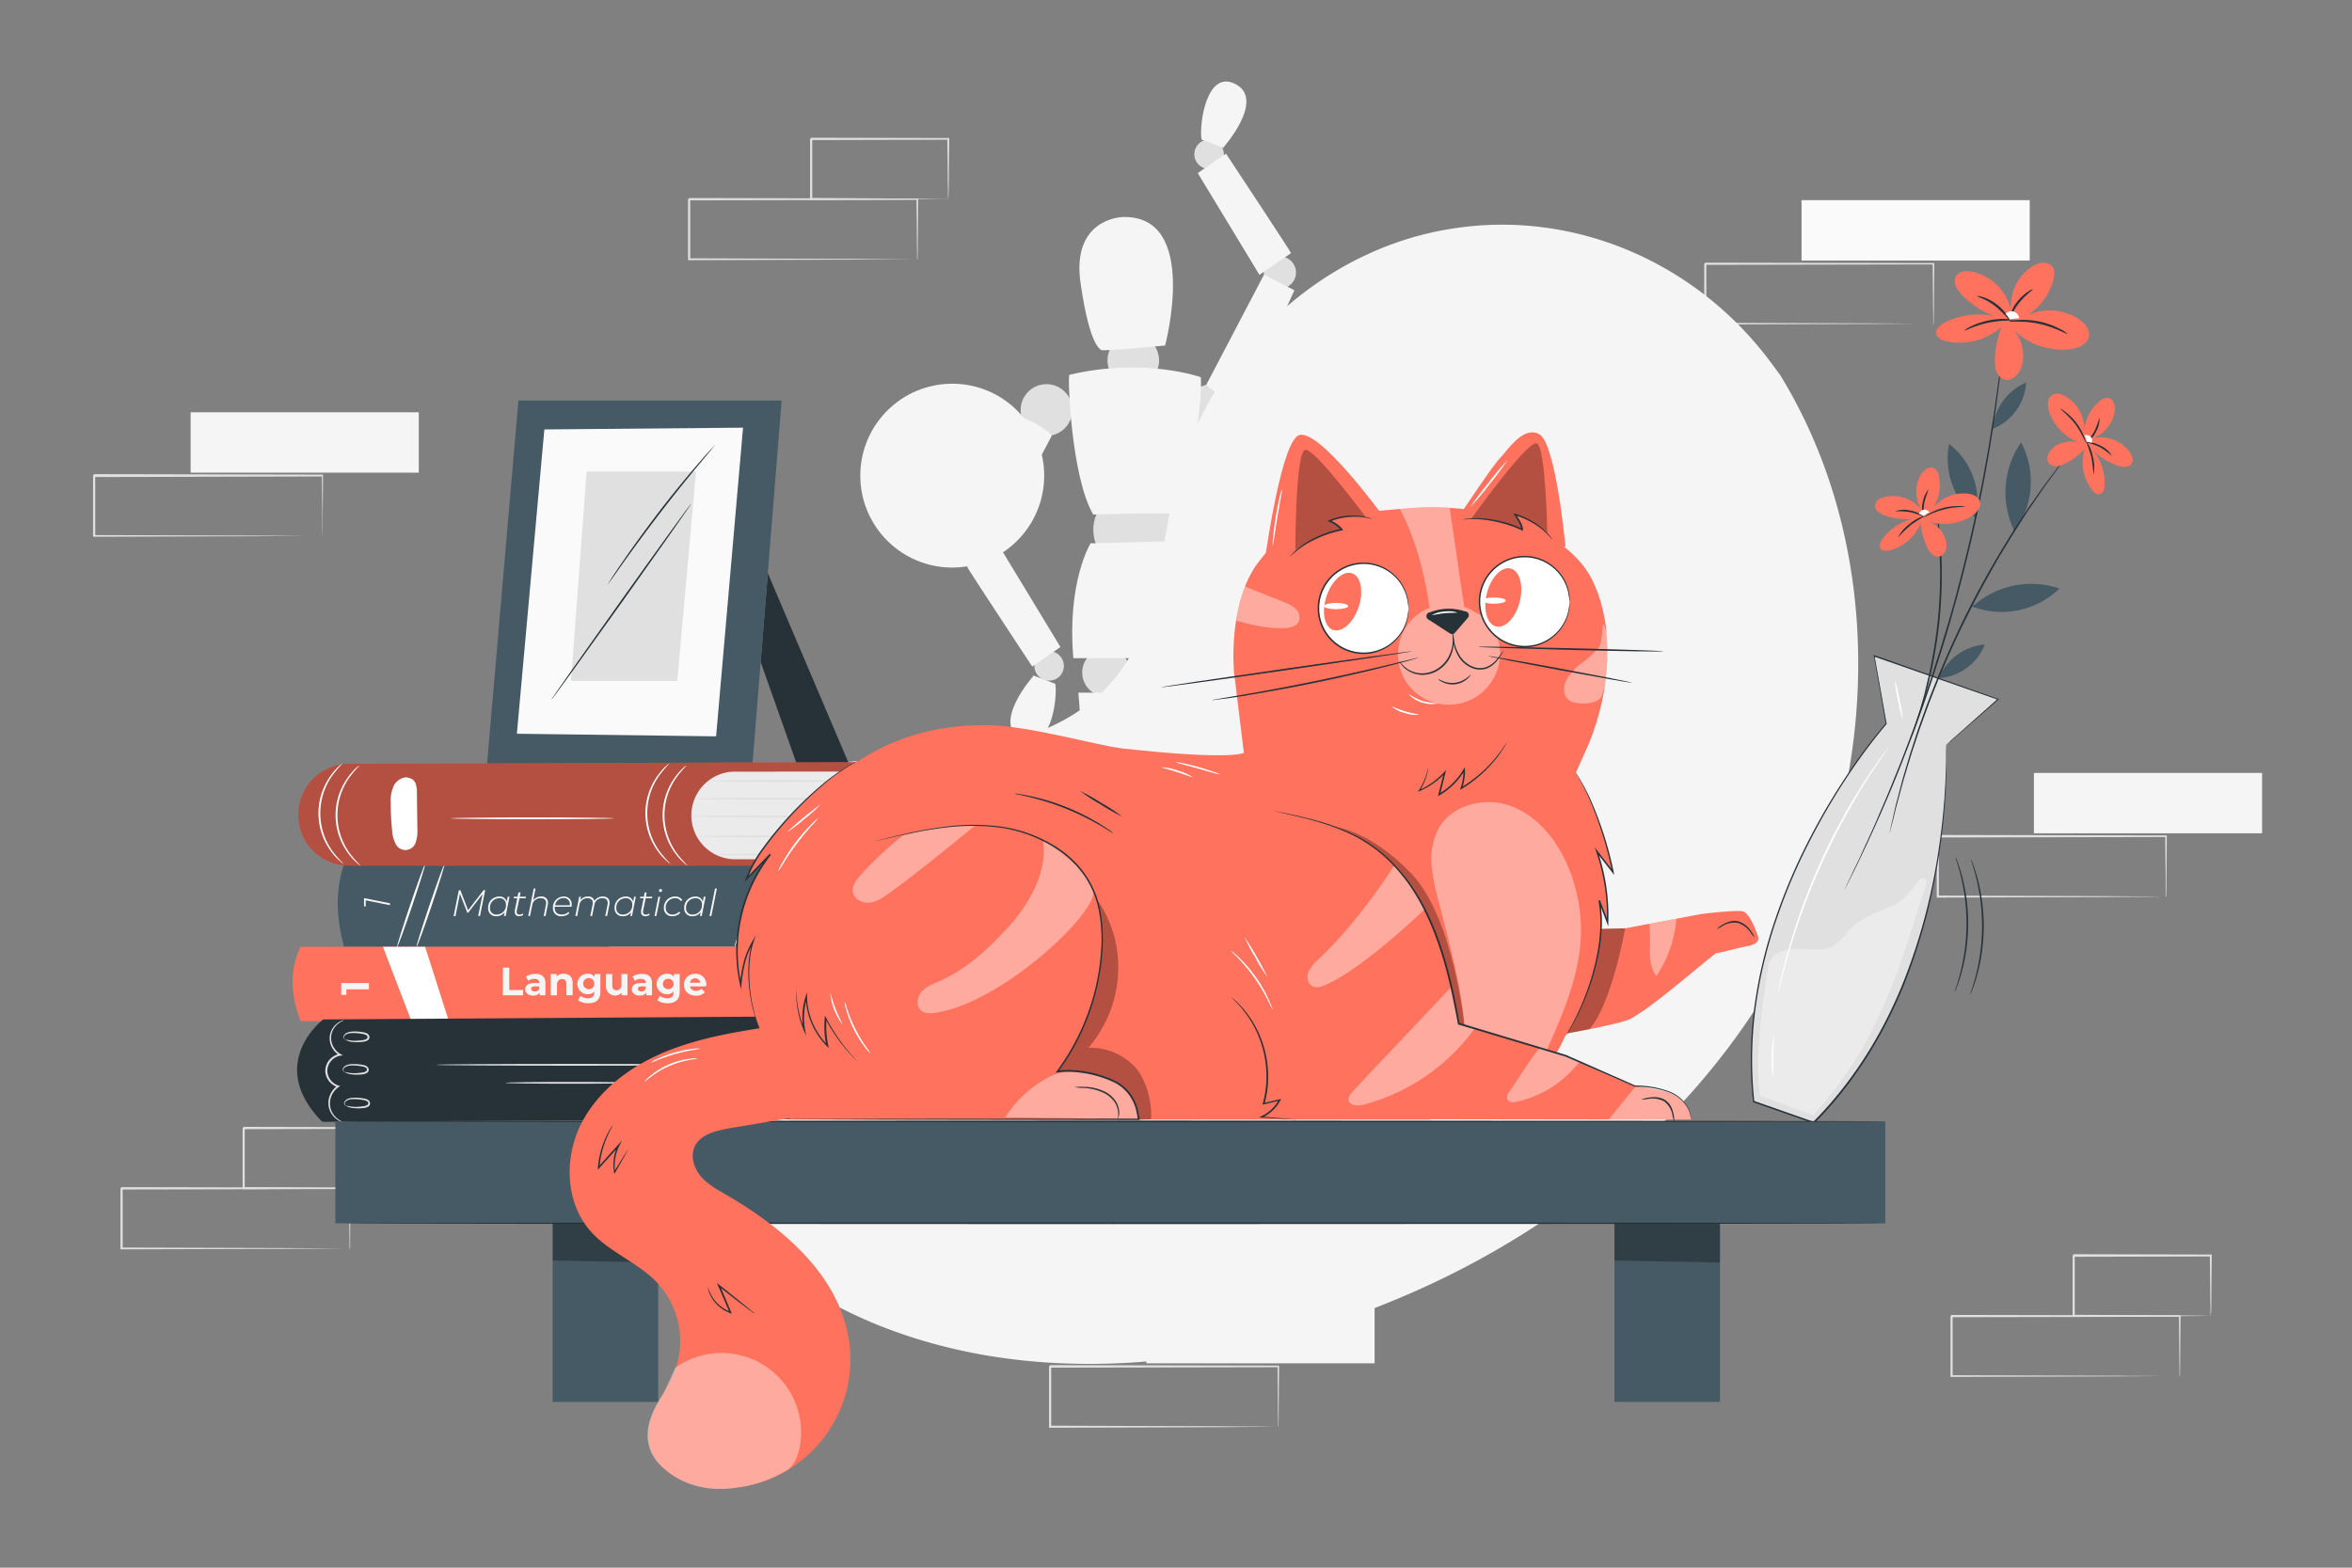 <svg xmlns="http://www.w3.org/2000/svg" viewBox="0 0 750 500"><rect x="0" y="0" width="750" height="500" fill="#808080" stroke="none"/><g id="background-complete"><rect x="648.57" y="246.52" width="72.76" height="19.25" style="fill:#f5f5f5"></rect><path d="M690.57,286a1.6,1.6,0,0,1,0-.35c0-.25,0-.58,0-1,0-.91,0-2.17,0-3.79,0-3.32-.08-8.1-.13-14.12l.23.22-72.76.15c.16-.17-.38.37.36-.37h0V286l-.37-.36,51.86.17,15.3.1,4.14.05,1.08,0,.39,0a1.44,1.44,0,0,1-.34,0l-1,0-4.06.05-15.22.1-52.11.17h-.36v-9.83c0-1.61,0-3.23,0-4.86v-4.91h0l.38-.38,72.76.15h.22v.23c0,6.08-.09,10.9-.12,14.25,0,1.6,0,2.85-.06,3.74,0,.39,0,.7,0,.95S690.57,286.05,690.57,286Z" style="fill:#e0e0e0"></path><path d="M111.46,398.27a2.73,2.73,0,0,1,0-.35c0-.26,0-.58,0-1,0-.9,0-2.17-.06-3.79,0-3.32-.07-8.1-.12-14.12l.22.23-72.76.14c.17-.16-.37.37.37-.37h0v9.77c0,3.21,0,6.37,0,9.47l-.36-.36,51.85.16,15.31.1,4.14.05,1.08,0a1.75,1.75,0,0,1,.38,0,1.84,1.84,0,0,1-.34,0l-1,0-4.06,0-15.23.11-52.1.16h-.36v-.36q0-4.65,0-9.47V379h0l.37-.37,72.76.14h.23V379c-.06,6.08-.1,10.9-.13,14.26,0,1.6,0,2.84,0,3.74,0,.38,0,.7,0,.94A1,1,0,0,1,111.46,398.27Z" style="fill:#e0e0e0"></path><path d="M121.33,379a2,2,0,0,1,0-.37q0-.4,0-1c0-.94,0-2.23-.07-3.86,0-3.37-.08-8.14-.14-14l.27.27-43.72.1.37-.37h0v5c0,1.65,0,3.29,0,4.9,0,3.22,0,6.34,0,9.33l-.35-.35,31.27.16,9.11.1,2.46.05a8.33,8.33,0,0,1,.88,0,5.74,5.74,0,0,1-.8,0l-2.38.05-9,.1-31.51.16h-.35V379c0-3,0-6.11,0-9.33v-9.9h0l.37-.37,43.72.1h.27v.26c-.06,5.93-.11,10.75-.14,14.17,0,1.6,0,2.86-.07,3.8A11.71,11.71,0,0,1,121.33,379Z" style="fill:#e0e0e0"></path><circle cx="386.38" cy="130.77" r="8.23" transform="translate(173.17 478.52) rotate(-77.18)" style="fill:#e0e0e0"></circle><path d="M403,86.92a5.13,5.13,0,1,1,5.13,5.13A5.13,5.13,0,0,1,403,86.92Z" style="fill:#e0e0e0"></path><path d="M381.08,50.64a4.7,4.7,0,1,1,6,3A4.71,4.71,0,0,1,381.08,50.64Z" style="fill:#e0e0e0"></path><circle cx="352.75" cy="214.5" r="7.66" style="fill:#e0e0e0"></circle><path d="M360.07,274.32a5.49,5.49,0,1,1-5.49-5.49A5.49,5.49,0,0,1,360.07,274.32Z" style="fill:#e0e0e0"></path><path d="M352.44,337.36a3.9,3.9,0,1,1-3.9-3.9A3.89,3.89,0,0,1,352.44,337.36Z" style="fill:#e0e0e0"></path><circle cx="375.52" cy="214.5" r="7.66" style="fill:#e0e0e0"></circle><path d="M408.42,268.83a5.49,5.49,0,1,1-5.49-5.5A5.49,5.49,0,0,1,408.42,268.83Z" style="fill:#e0e0e0"></path><path d="M386.88,329.81a3.9,3.9,0,1,1-2.94-4.67A3.9,3.9,0,0,1,386.88,329.81Z" style="fill:#e0e0e0"></path><circle cx="361.29" cy="168.96" r="12.66" style="fill:#e0e0e0"></circle><circle cx="361.38" cy="114.97" r="8.23" transform="translate(24.55 289.21) rotate(-45)" style="fill:#e0e0e0"></circle><path d="M341.94,130.77a8.24,8.24,0,1,1-8.23-8.24A8.23,8.23,0,0,1,341.94,130.77Z" style="fill:#e0e0e0"></path><path d="M317,174.61a5.13,5.13,0,1,1-5.12-5.12A5.13,5.13,0,0,1,317,174.61Z" style="fill:#e0e0e0"></path><path d="M339,210.89a4.7,4.7,0,1,1-6-2.94A4.7,4.7,0,0,1,339,210.89Z" style="fill:#e0e0e0"></path><path d="M412.75,92.57s-13.13,29.58-18.46,35.91c0,0-6.11-2.16-9.63-5.77,0,0,15.71-30,18.4-35.1Z" style="fill:#f5f5f5"></path><path d="M411.7,80.73C411.5,80.11,390.94,49,390.94,49l-9,6.21,19.66,32.44Z" style="fill:#f5f5f5"></path><path d="M390.14,47s13.31-15,4-20.09-11.81,12.53-11,17.6l7.36,2.78" style="fill:#f5f5f5"></path><path d="M397.49,364.74H332.71a20.51,20.51,0,0,1,20.51-20.51H377a20.51,20.51,0,0,1,20.51,20.51Z" style="fill:#e0e0e0"></path><path d="M362.4,178.53c.2,0,.36,37.23.36,83.15s-.16,83.16-.36,83.16-.36-37.22-.36-83.16S362.21,178.53,362.4,178.53Z" style="fill:#e0e0e0"></path><path d="M347.76,173.28s-7.59,12.3-5.49,36.63H382s2.46-28.93-7-37.31Z" style="fill:#f5f5f5"></path><polygon points="343.87 220.91 362.12 220.91 360.4 272.37 347.9 272.37 343.87 220.91" style="fill:#f5f5f5"></polygon><polygon points="347.65 275.9 343.87 334.97 352.99 336.7 361.16 277.63 347.65 275.9" style="fill:#f5f5f5"></polygon><path d="M339.89,344.23s.11-7.26,7.46-7.53,8.16,7.53,8.16,7.53Z" style="fill:#f5f5f5"></path><polygon points="370.48 222.9 387.06 215.31 406.93 262.81 395.57 268.02 370.48 222.9" style="fill:#f5f5f5"></polygon><polygon points="395.88 268.83 379.06 325.57 387.56 329.29 408.67 273.52 395.88 268.83" style="fill:#f5f5f5"></polygon><path d="M375,334.3c.48.8,22.45,9,22.45,9s5.22-4.64-11.22-12.13l-3.52-1.62a5.21,5.21,0,0,0-7.09,3Z" style="fill:#f5f5f5"></path><path d="M341,119.54c-.61.14.51,32.54,7.61,44.56,0,0,25.55-.82,26.17,0s8.9-28.19,8.14-43.79C382.93,120.31,365,113.88,341,119.54Z" style="fill:#f5f5f5"></path><path d="M357.87,69.23s-16.31.36-13.3,21.1,6.37,20.75,6.47,21.29,20.49-1.42,20.49-1.42S382.7,68.34,357.87,69.23Z" style="fill:#f5f5f5"></path><path d="M307.34,169s13.13-29.57,18.46-35.91c0,0,6.11,2.16,9.63,5.77,0,0-15.71,30-18.41,35.11Z" style="fill:#f5f5f5"></path><path d="M308.39,180.8c.2.62,20.76,31.78,20.76,31.78l9-6.22-19.66-32.43Z" style="fill:#f5f5f5"></path><path d="M329.51,215.6s-13.31,15-4,20.09,11.81-12.53,11-17.61l-7.36-2.77" style="fill:#f5f5f5"></path><rect x="574.47" y="63.84" width="72.76" height="19.25" style="fill:#fafafa"></rect><path d="M616.47,103.36a1.84,1.84,0,0,1,0-.35c0-.26,0-.58,0-1,0-.9,0-2.17-.06-3.79,0-3.32-.07-8.1-.12-14.12l.23.23-72.76.14c.16-.16-.38.37.36-.37h0v19.22l-.37-.36,51.86.16,15.3.1,4.14,0,1.08,0a1.81,1.81,0,0,1,.39,0,1.23,1.23,0,0,1-.34,0l-1,0-4.06,0-15.22.11-52.11.16h-.36v-.36q0-4.65,0-9.47V84.14h0c.74-.74.21-.2.38-.37l72.76.14h.22v.22c-.05,6.08-.09,10.9-.12,14.26,0,1.6-.05,2.84-.06,3.74,0,.38,0,.7,0,.94S616.47,103.37,616.47,103.36Z" style="fill:#e0e0e0"></path><rect x="365.57" y="415.57" width="72.76" height="19.25" style="fill:#f5f5f5"></rect><path d="M407.56,455.1a2.73,2.73,0,0,1,0-.35c0-.26,0-.59,0-1,0-.91,0-2.17-.06-3.79,0-3.32-.07-8.1-.12-14.12l.22.22-72.76.15.37-.37h0v9.77c0,3.21,0,6.37,0,9.46l-.36-.36,51.85.17L402,455l4.14.05,1.08,0,.38,0-.34,0-1,0-4.06.05-15.23.1-52.1.17h-.36v-.37c0-3.09,0-6.25,0-9.46v-9.77h0l.37-.37,72.76.14h.23v.23c-.06,6.08-.1,10.9-.13,14.25,0,1.6,0,2.85-.05,3.74,0,.39,0,.7,0,1A1,1,0,0,1,407.56,455.1Z" style="fill:#e0e0e0"></path><rect x="60.78" y="131.5" width="72.76" height="19.25" style="fill:#f5f5f5"></rect><path d="M102.78,171a1.5,1.5,0,0,1,0-.35c0-.26,0-.58,0-1,0-.9,0-2.17,0-3.79,0-3.32-.07-8.1-.13-14.12l.23.23L30,152.15l.37-.37h0v9.77q0,4.81,0,9.47l-.36-.36,51.85.16,15.3.1,4.14,0,1.09,0a1.75,1.75,0,0,1,.38,0,2,2,0,0,1-.34,0l-1,0-4.06,0-15.22.11-52.1.16h-.37v-19.6h0l.37-.37,72.76.14H103v.23c0,6.08-.09,10.9-.12,14.26,0,1.6,0,2.84-.06,3.74,0,.38,0,.7,0,.94A1.64,1.64,0,0,1,102.78,171Z" style="fill:#e0e0e0"></path><path d="M292.43,82.78a1.5,1.5,0,0,1,0-.35q0-.39,0-1c0-.91,0-2.17-.05-3.79,0-3.32-.07-8.1-.13-14.12l.23.22-72.76.15.37-.37h0v4.91c0,1.63,0,3.25,0,4.86v9.47l-.36-.37,51.85.17,15.3.1,4.14,0,1.08,0,.39,0-.34,0-1,0-4.06.05-15.22.1-52.1.17h-.37V68.45c0-.81,0-1.63,0-2.45V63.54h0l.38-.37,72.76.14h.23v.23c0,6.08-.09,10.9-.12,14.26,0,1.59,0,2.84-.06,3.73,0,.39,0,.7,0,1A1.77,1.77,0,0,1,292.43,82.78Z" style="fill:#e0e0e0"></path><path d="M302.29,63.53a1.69,1.69,0,0,1,0-.37c0-.28,0-.61,0-1,0-1,0-2.23-.07-3.86,0-3.37-.08-8.14-.14-14l.26.26-43.71.11.37-.37h0v9.89c0,3.22,0,6.35,0,9.34l-.35-.36,31.27.17,9.11.1,2.46,0a6.24,6.24,0,0,1,.87.05,5.3,5.3,0,0,1-.79,0l-2.38,0-9,.09-31.51.17h-.36v-.35c0-3,0-6.12,0-9.34V44.3h0l.38-.37,43.71.1h.27v.27c-.06,5.93-.11,10.75-.14,14.16,0,1.6-.05,2.87-.07,3.8A10.07,10.07,0,0,1,302.29,63.53Z" style="fill:#e0e0e0"></path><path d="M695,439a2.73,2.73,0,0,1,0-.35c0-.26,0-.58,0-1,0-.9,0-2.17-.06-3.79,0-3.32-.07-8.1-.12-14.12l.22.23-72.76.14.37-.37h0v9.77c0,3.21,0,6.37,0,9.47l-.36-.36,51.85.16,15.31.1,4.14,0,1.08,0a1.75,1.75,0,0,1,.38,0,1.77,1.77,0,0,1-.33,0l-1,0-4.06,0-15.22.11-52.11.16h-.36V439q0-4.65,0-9.47v-9.77h0l.37-.37,72.76.14h.23v.23c-.06,6.08-.1,10.9-.13,14.26,0,1.6,0,2.84-.05,3.74,0,.38,0,.7,0,.94A1,1,0,0,1,695,439Z" style="fill:#e0e0e0"></path><path d="M704.88,419.7a2,2,0,0,1,0-.37q0-.4,0-1c0-.94,0-2.23-.07-3.86,0-3.37-.08-8.14-.14-14l.27.27-43.72.1.37-.37h0v9.9c0,3.22,0,6.34,0,9.33l-.35-.35,31.27.16,9.11.1,2.46.05a8.33,8.33,0,0,1,.88,0,5.74,5.74,0,0,1-.8,0l-2.38.05-9,.09-31.51.17h-.35v-.35c0-3,0-6.11,0-9.33v-9.9h0l.37-.37,43.72.1h.27v.27c-.06,5.93-.11,10.75-.14,14.17,0,1.6,0,2.86-.07,3.8A11.71,11.71,0,0,1,704.88,419.7Z" style="fill:#e0e0e0"></path></g><g id="background-simple"><path d="M567.59,119.51l-2.81-3.78C541.17,83.8,502.2,66.82,463.31,72.88a101.78,101.78,0,0,0-14.78,3.42c-34.86,10.88-63.34,40.61-73,76.22-5.68,20.95-5.65,44.46-18.49,61.85-16.71,22.64-48.28,26.19-76.16,27.88s-59.47,5.32-76.08,28c-10.41,14.22-12.38,33.26-9.83,50.8,6.76,46.42,43.08,85.14,86.32,102.08s92.08,14.34,136.48,1.07C480,405.64,537,365,568.28,307.52S601.93,175.34,567.59,119.51Z" style="fill:#f5f5f5"></path><circle cx="303.65" cy="151.7" r="29.32" style="fill:#f5f5f5"></circle></g><g id="Picture"><polygon points="244.84 182.82 270.73 243.65 254.06 243.65 242.56 211.16 244.84 182.82" style="fill:#263238"></polygon><polygon points="165.31 127.77 155.31 243.65 239.95 243.65 249.25 127.77 165.31 127.77" style="fill:#455a64"></polygon><polygon points="173.58 136.96 164.82 234.02 228.35 234.85 236.94 136.4 173.58 136.96" style="fill:#fafafa"></polygon><polygon points="187.06 150.4 182.08 217.19 215.97 217.19 221.95 150.4 187.06 150.4" style="fill:#e0e0e0"></polygon><path d="M220.4,160.63c.12.09-9.77,14.16-22.09,31.44s-22.39,31.21-22.51,31.13,9.77-14.15,22.09-31.44S220.28,160.55,220.4,160.63Z" style="fill:#263238"></path><path d="M228,141.86a2.62,2.62,0,0,1-.34.47l-1,1.27-3.86,4.63c-3.26,3.92-7.7,9.38-12.43,15.54s-8.88,11.86-11.83,16l-3.48,4.92-1,1.33a2.52,2.52,0,0,1-.37.45A3.35,3.35,0,0,1,194,186l.88-1.38c.77-1.2,1.91-2.92,3.35-5,2.88-4.21,7-9.94,11.71-16.12s9.24-11.59,12.57-15.46c1.66-1.93,3-3.47,4-4.53l1.11-1.2A2.34,2.34,0,0,1,228,141.86Z" style="fill:#263238"></path></g><g id="Books"><path d="M261.57,302H109.72c-2.56-9.45-2.81-18.3,0-26.36H261.57A34.45,34.45,0,0,1,261.57,302Z" style="fill:#455a64"></path><path d="M154.72,283.89l-1.65,8.27h-.6l1.41-7-4.57,5.93H149l-2.34-6-1.41,7.11h-.6l1.66-8.27h.5l2.46,6.39,4.91-6.39Z" style="fill:#f5f5f5"></path><path d="M162.48,286l-1.23,6.17h-.57l.24-1.21a3.18,3.18,0,0,1-2.6,1.26,2.45,2.45,0,0,1-2.66-2.57,3.49,3.49,0,0,1,3.49-3.7,2.27,2.27,0,0,1,2.43,1.59l.31-1.54Zm-1.15,2.55a1.93,1.93,0,0,0-2.18-2.06,2.93,2.93,0,0,0-2.9,3.13,1.94,1.94,0,0,0,2.19,2.06A2.92,2.92,0,0,0,161.33,288.54Z" style="fill:#f5f5f5"></path><path d="M164.81,290.37a1.85,1.85,0,0,0-.05.44c0,.58.31.89.94.89a1.61,1.61,0,0,0,1-.35l.18.44a2.13,2.13,0,0,1-1.33.42,1.25,1.25,0,0,1-1.4-1.32,2.63,2.63,0,0,1,0-.47l.79-3.92h-1.14l.09-.51h1.15l.27-1.35H166l-.27,1.35h2l-.09.51h-2Z" style="fill:#f5f5f5"></path><path d="M174.74,287.92a3.25,3.25,0,0,1-.07.67l-.71,3.57h-.59l.71-3.57a2.46,2.46,0,0,0,.06-.59c0-1-.58-1.52-1.74-1.52a2.6,2.6,0,0,0-2.7,2.32l-.68,3.36h-.59l1.75-8.77h.59l-.74,3.75a3,3,0,0,1,2.53-1.2A1.91,1.91,0,0,1,174.74,287.92Z" style="fill:#f5f5f5"></path><path d="M176.9,289.2c0,.13,0,.26,0,.39,0,1.34.78,2.08,2.28,2.08a2.84,2.84,0,0,0,2.11-.82l.27.41a3.32,3.32,0,0,1-2.43.95,2.49,2.49,0,0,1-2.81-2.59,3.44,3.44,0,0,1,3.37-3.68,2.41,2.41,0,0,1,2.62,2.58,4.73,4.73,0,0,1-.07.68Zm.07-.46h4.75c0-.1,0-.2,0-.3a1.89,1.89,0,0,0-2.08-2A2.73,2.73,0,0,0,177,288.74Z" style="fill:#f5f5f5"></path><path d="M194.39,287.89a3.5,3.5,0,0,1-.08.7l-.72,3.57H193l.72-3.57a2.54,2.54,0,0,0,.06-.6c0-.95-.55-1.51-1.66-1.51a2.48,2.48,0,0,0-2.59,2.18l-.71,3.5h-.59l.72-3.57a2.54,2.54,0,0,0,.06-.6c0-.95-.56-1.51-1.67-1.51a2.57,2.57,0,0,0-2.62,2.32l-.67,3.36h-.59l1.23-6.17h.58l-.24,1.16a2.86,2.86,0,0,1,2.47-1.21,1.87,1.87,0,0,1,2.05,1.39,3.08,3.08,0,0,1,2.69-1.39C193.64,285.94,194.39,286.69,194.39,287.89Z" style="fill:#f5f5f5"></path><path d="M202.76,286l-1.23,6.17H201l.24-1.21a3.18,3.18,0,0,1-2.6,1.26,2.45,2.45,0,0,1-2.66-2.57,3.49,3.49,0,0,1,3.49-3.7,2.27,2.27,0,0,1,2.43,1.59l.31-1.54Zm-1.15,2.55a1.93,1.93,0,0,0-2.18-2.06,2.93,2.93,0,0,0-2.9,3.13,1.94,1.94,0,0,0,2.19,2.06A2.92,2.92,0,0,0,201.61,288.54Z" style="fill:#f5f5f5"></path><path d="M205.09,290.37a1.85,1.85,0,0,0-.05.44c0,.58.31.89.94.89a1.59,1.59,0,0,0,1-.35l.18.44a2.13,2.13,0,0,1-1.33.42,1.25,1.25,0,0,1-1.4-1.32,2.63,2.63,0,0,1,0-.47l.8-3.92h-1.15l.09-.51h1.15l.27-1.35h.59L206,286h2l-.09.51h-2Z" style="fill:#f5f5f5"></path><path d="M209.94,286h.59l-1.23,6.17h-.59Zm.2-1.94a.52.52,0,0,1,.52-.52.45.45,0,0,1,.46.44.51.51,0,0,1-.53.52A.44.44,0,0,1,210.14,284.05Z" style="fill:#f5f5f5"></path><path d="M211.7,289.64a3.5,3.5,0,0,1,3.55-3.7,2.47,2.47,0,0,1,2.33,1.16l-.48.3a2,2,0,0,0-1.89-.92,2.93,2.93,0,0,0-2.92,3.13,2,2,0,0,0,2.23,2.06,2.61,2.61,0,0,0,2-.9l.41.34a3.18,3.18,0,0,1-2.5,1.1A2.5,2.5,0,0,1,211.7,289.64Z" style="fill:#f5f5f5"></path><path d="M225,286l-1.23,6.17h-.57l.24-1.21a3.18,3.18,0,0,1-2.6,1.26,2.44,2.44,0,0,1-2.66-2.57,3.49,3.49,0,0,1,3.49-3.7,2.29,2.29,0,0,1,2.43,1.59l.31-1.54Zm-1.15,2.55a1.93,1.93,0,0,0-2.18-2.06,2.93,2.93,0,0,0-2.9,3.13,1.94,1.94,0,0,0,2.19,2.06A2.92,2.92,0,0,0,223.82,288.54Z" style="fill:#f5f5f5"></path><path d="M228,283.39h.59l-1.75,8.77h-.59Z" style="fill:#f5f5f5"></path><path d="M116.08,286.44l8.27,1.65v.61l-7.73-1.55v2l-.54-.11Z" style="fill:#f5f5f5"></path><path d="M135.56,275.63c.19.06-1.67,6-4.14,13.33s-4.62,13.16-4.81,13.1,1.67-6,4.14-13.33S135.38,275.57,135.56,275.63Z" style="fill:#fff"></path><path d="M141.75,275.63c.18.06-1.67,6-4.14,13.33s-4.63,13.16-4.81,13.1,1.67-6,4.14-13.33S141.57,275.57,141.75,275.63Z" style="fill:#fff"></path><path d="M243.18,275.63c.18.06-1.67,6-4.14,13.33s-4.63,13.16-4.81,13.1,1.67-6,4.14-13.33S243,275.57,243.18,275.63Z" style="fill:#fff"></path><path d="M249.37,275.63c.18.06-1.67,6-4.15,13.33s-4.62,13.16-4.8,13.1,1.67-6,4.14-13.33S249.18,275.57,249.37,275.63Z" style="fill:#fff"></path><path d="M287.69,325.7H95.85c-3.23-8.5-3.56-16.47,0-23.72H287.69A22.86,22.86,0,0,1,287.69,325.7Z" style="fill:#FF725E"></path><path d="M160.39,308.62h2v7.15h4.42v1.66h-6.46Z" style="fill:#f5f5f5"></path><path d="M173.92,313.57v3.86h-1.84v-.84a2.23,2.23,0,0,1-2.06.94c-1.59,0-2.53-.88-2.53-2s.84-2,2.91-2H172c0-.84-.51-1.33-1.56-1.33a3.25,3.25,0,0,0-2,.63l-.71-1.37a5.19,5.19,0,0,1,2.92-.82C172.72,310.56,173.92,311.52,173.92,313.57Zm-2,1.72v-.69h-1.35c-.92,0-1.21.34-1.21.79s.42.82,1.11.82A1.45,1.45,0,0,0,172,315.29Z" style="fill:#f5f5f5"></path><path d="M182.61,313.56v3.87h-2v-3.57c0-1.1-.5-1.6-1.37-1.6s-1.62.58-1.62,1.82v3.35h-2v-6.77h1.88v.79a3,3,0,0,1,2.24-.89C181.41,310.56,182.61,311.49,182.61,313.56Z" style="fill:#f5f5f5"></path><path d="M191.45,310.66v5.64c0,2.51-1.36,3.67-3.8,3.67a5.53,5.53,0,0,1-3.32-.93l.78-1.41a4,4,0,0,0,2.39.77c1.38,0,2-.63,2-1.85v-.29a2.74,2.74,0,0,1-2.13.84,3.27,3.27,0,1,1,0-6.54,2.71,2.71,0,0,1,2.24,1v-.87Zm-1.94,3.17a1.78,1.78,0,1,0-1.77,1.66A1.64,1.64,0,0,0,189.51,313.83Z" style="fill:#f5f5f5"></path><path d="M200.09,310.66v6.77h-1.86v-.81a2.9,2.9,0,0,1-5-2.13v-3.83h2v3.54c0,1.13.5,1.63,1.37,1.63s1.56-.58,1.56-1.82v-3.35Z" style="fill:#f5f5f5"></path><path d="M207.91,313.57v3.86h-1.84v-.84a2.24,2.24,0,0,1-2.06.94c-1.59,0-2.53-.88-2.53-2s.84-2,2.9-2h1.56c0-.84-.5-1.33-1.56-1.33a3.27,3.27,0,0,0-1.95.63l-.7-1.37a5.19,5.19,0,0,1,2.92-.82C206.71,310.56,207.91,311.52,207.91,313.57Zm-2,1.72v-.69H204.6c-.92,0-1.21.34-1.21.79s.41.82,1.11.82A1.43,1.43,0,0,0,205.94,315.29Z" style="fill:#f5f5f5"></path><path d="M216.74,310.66v5.64c0,2.51-1.36,3.67-3.8,3.67a5.55,5.55,0,0,1-3.32-.93l.78-1.41a4,4,0,0,0,2.39.77c1.38,0,2-.63,2-1.85v-.29a2.78,2.78,0,0,1-2.14.84,3.27,3.27,0,1,1,0-6.54,2.71,2.71,0,0,1,2.24,1v-.87Zm-1.94,3.17a1.64,1.64,0,0,0-1.77-1.66,1.66,1.66,0,1,0,0,3.32A1.64,1.64,0,0,0,214.8,313.83Z" style="fill:#f5f5f5"></path><path d="M225.16,314.6H220A1.8,1.8,0,0,0,222,316a2.29,2.29,0,0,0,1.7-.66l1.05,1.14a3.58,3.58,0,0,1-2.8,1.09c-2.34,0-3.86-1.47-3.86-3.48a3.45,3.45,0,0,1,3.61-3.49,3.35,3.35,0,0,1,3.53,3.51C225.2,314.22,225.17,314.44,225.16,314.6ZM220,313.45h3.34a1.69,1.69,0,0,0-3.34,0Z" style="fill:#f5f5f5"></path><path d="M108.83,313.54h8.81v2h-7.18v1.76h-1.63Z" style="fill:#f5f5f5"></path><polygon points="122.11 301.98 131.2 325.7 143.14 325.7 135.56 301.98 122.11 301.98" style="fill:#fff"></polygon><polygon points="239.9 301.98 248.99 325.7 260.93 325.7 253.35 301.98 239.9 301.98" style="fill:#263238"></polygon><path d="M103.06,325.14s-18.2,13.86-.77,32.18a1.57,1.57,0,0,0,1.16.48l159-.92s13.58-15.23,2.31-32.77Z" style="fill:#263238"></path><path d="M110.23,358.11a.85.85,0,0,1-.3,0,3.92,3.92,0,0,1-.82-.2,6.52,6.52,0,0,1-2.67-1.76,6.4,6.4,0,0,1-1.72-4.54,6.84,6.84,0,0,1,2.94-5.37l.07.49a5.62,5.62,0,0,1-4-5,5.56,5.56,0,0,1,4.67-5.6l-.09.5a6.41,6.41,0,0,1-3.15-4.77,6,6,0,0,1,1.22-4.33,6.05,6.05,0,0,1,2.3-1.85,4.48,4.48,0,0,1,.74-.26.8.8,0,0,1,.27,0s-.34.14-.93.46a6.4,6.4,0,0,0-2.12,1.88,5.74,5.74,0,0,0-1,4.09,6,6,0,0,0,3,4.35l.72.39-.81.11a5,5,0,0,0-4.17,5,5.1,5.1,0,0,0,3.53,4.52l.57.16-.49.33a6.4,6.4,0,0,0-2.77,4.93,6.06,6.06,0,0,0,1.5,4.29,6.86,6.86,0,0,0,2.48,1.82C109.84,358,110.24,358.07,110.23,358.11Z" style="fill:#e0e0e0"></path><path d="M110.27,352.65s-.13,0-.29-.13a1.14,1.14,0,0,1-.23-.88h0v0a2,2,0,0,1,1-1.09,4.74,4.74,0,0,1,1.89-.43,13.59,13.59,0,0,1,2.27.07q.6.06,1.23.18a3.1,3.1,0,0,1,1.3.5,1.42,1.42,0,0,1,.57,1,1.16,1.16,0,0,1-.49,1,3.61,3.61,0,0,1-1.76.54,12.18,12.18,0,0,1-2.94,0,5.06,5.06,0,0,1-2.58-.79c0-.1,1,.31,2.61.39a13.83,13.83,0,0,0,2.84-.17,3.18,3.18,0,0,0,1.48-.45.66.66,0,0,0-.08-1.11,2.54,2.54,0,0,0-1.07-.4c-.4-.08-.79-.15-1.18-.2a16.89,16.89,0,0,0-2.19-.12c-1.33,0-2.4.46-2.67,1.13v0a1.1,1.1,0,0,0,.07.74C110.19,352.57,110.28,352.62,110.27,352.65Z" style="fill:#e0e0e0"></path><path d="M109.84,341.91s-.13,0-.29-.13a1.14,1.14,0,0,1-.23-.88h0v0a2,2,0,0,1,1-1.08,4.74,4.74,0,0,1,1.89-.43,13.47,13.47,0,0,1,2.26.07q.61.06,1.23.18a3.08,3.08,0,0,1,1.31.5,1.42,1.42,0,0,1,.57,1,1.16,1.16,0,0,1-.49,1,3.61,3.61,0,0,1-1.76.54,12.18,12.18,0,0,1-2.94,0,5.18,5.18,0,0,1-2.58-.79c0-.1,1,.31,2.61.39a14.57,14.57,0,0,0,2.84-.17,3.18,3.18,0,0,0,1.48-.45.67.67,0,0,0-.08-1.12,2.67,2.67,0,0,0-1.07-.39c-.4-.08-.79-.15-1.18-.2a16.89,16.89,0,0,0-2.19-.12c-1.33,0-2.4.46-2.67,1.13v0a1,1,0,0,0,.07.74C109.76,341.83,109.85,341.88,109.84,341.91Z" style="fill:#e0e0e0"></path><path d="M110.06,331.51s-.12,0-.28-.12a1.1,1.1,0,0,1-.23-.88h0v0a2.06,2.06,0,0,1,1-1.08,4.78,4.78,0,0,1,1.89-.43,13.51,13.51,0,0,1,2.27.06c.4.05.81.11,1.23.19a3.18,3.18,0,0,1,1.31.5,1.41,1.41,0,0,1,.56,1,1.18,1.18,0,0,1-.49,1,3.52,3.52,0,0,1-1.75.53,12.85,12.85,0,0,1-3,.05,5.22,5.22,0,0,1-2.58-.8,26,26,0,0,0,2.61.4,15.4,15.4,0,0,0,2.84-.17,3.22,3.22,0,0,0,1.49-.45.67.67,0,0,0-.09-1.12,2.57,2.57,0,0,0-1.06-.39c-.4-.08-.8-.15-1.19-.2a15.23,15.23,0,0,0-2.18-.12c-1.34,0-2.4.46-2.67,1.13v0a1.05,1.05,0,0,0,.07.74C110,331.44,110.08,331.49,110.06,331.51Z" style="fill:#e0e0e0"></path><path d="M253,324.55s.1,0,.29,0a4.75,4.75,0,0,1,.83.21,6.48,6.48,0,0,1,2.67,1.75,6.41,6.41,0,0,1,1.72,4.54,6.83,6.83,0,0,1-2.94,5.37l-.07-.49a5.65,5.65,0,0,1,4,5,5.57,5.57,0,0,1-4.68,5.6l.09-.5a6.37,6.37,0,0,1,3.16,4.76,6,6,0,0,1-1.22,4.34,6.08,6.08,0,0,1-2.3,1.84,4.22,4.22,0,0,1-.75.26c-.17,0-.26.06-.26,0s.34-.14.93-.46a6.18,6.18,0,0,0,2.11-1.88,5.71,5.71,0,0,0,1-4.08,6,6,0,0,0-3-4.35l-.72-.4.81-.11a5,5,0,0,0,4.17-5,5.09,5.09,0,0,0-3.53-4.51l-.58-.16.5-.33a6.4,6.4,0,0,0,2.77-4.94,6.08,6.08,0,0,0-1.51-4.29,6.83,6.83,0,0,0-2.47-1.81C253.4,324.66,253,324.59,253,324.55Z" style="fill:#e0e0e0"></path><path d="M253,330s.12,0,.29.13a1.11,1.11,0,0,1,.23.87h0v0a2,2,0,0,1-1,1.08,4.78,4.78,0,0,1-1.89.44,14.75,14.75,0,0,1-2.27-.07c-.4,0-.81-.11-1.23-.19a3.07,3.07,0,0,1-1.3-.49,1.46,1.46,0,0,1-.57-1,1.19,1.19,0,0,1,.49-1,3.67,3.67,0,0,1,1.76-.53,12.77,12.77,0,0,1,2.94-.05,5.17,5.17,0,0,1,2.58.8c0,.09-1-.31-2.61-.39a14.5,14.5,0,0,0-2.84.16,3.31,3.31,0,0,0-1.48.46c-.4.27-.34.79.08,1.11a2.63,2.63,0,0,0,1.06.39c.41.09.8.15,1.19.2a15.36,15.36,0,0,0,2.19.13c1.33,0,2.39-.47,2.67-1.13v0a1.07,1.07,0,0,0-.08-.73C253.05,330.09,253,330,253,330Z" style="fill:#e0e0e0"></path><path d="M253.4,340.75s.13,0,.29.13a1.11,1.11,0,0,1,.23.87h0v0a2,2,0,0,1-1,1.08,4.74,4.74,0,0,1-1.89.44,14.75,14.75,0,0,1-2.27-.07c-.4,0-.81-.11-1.23-.19a3.07,3.07,0,0,1-1.3-.49,1.46,1.46,0,0,1-.57-1,1.19,1.19,0,0,1,.49-1,3.7,3.7,0,0,1,1.76-.53,12.77,12.77,0,0,1,2.94-.05,5.17,5.17,0,0,1,2.58.8c0,.09-1-.31-2.61-.39a14.5,14.5,0,0,0-2.84.16,3.31,3.31,0,0,0-1.48.46c-.4.27-.34.79.08,1.11a2.53,2.53,0,0,0,1.07.39c.4.09.79.15,1.18.2a15.36,15.36,0,0,0,2.19.13c1.33,0,2.4-.47,2.67-1.13v0a1,1,0,0,0-.08-.73C253.48,340.83,253.39,340.78,253.4,340.75Z" style="fill:#e0e0e0"></path><path d="M253.17,351.14s.13,0,.29.13a1.09,1.09,0,0,1,.23.87h0v0a1.94,1.94,0,0,1-1,1.08,4.82,4.82,0,0,1-1.89.44,13.56,13.56,0,0,1-2.27-.07,10.79,10.79,0,0,1-1.23-.19,3,3,0,0,1-1.31-.49,1.44,1.44,0,0,1-.57-1,1.19,1.19,0,0,1,.5-1,3.54,3.54,0,0,1,1.75-.54,12.26,12.26,0,0,1,2.95,0,5,5,0,0,1,2.57.79c0,.09-1-.31-2.61-.39a13.87,13.87,0,0,0-2.84.17,3.22,3.22,0,0,0-1.48.45.66.66,0,0,0,.08,1.11,2.68,2.68,0,0,0,1.07.4c.4.08.8.14,1.18.19a15.44,15.44,0,0,0,2.19.13c1.34,0,2.4-.46,2.67-1.13v0a1,1,0,0,0-.07-.74C253.26,351.22,253.16,351.17,253.17,351.14Z" style="fill:#e0e0e0"></path><path d="M227.47,339.61c0,.16-19.79.29-44.2.29s-44.21-.13-44.21-.29,19.79-.29,44.21-.29S227.47,339.45,227.47,339.61Z" style="fill:#e0e0e0"></path><path d="M202.75,345.36c0,.16-9.31.29-20.79.29s-20.78-.13-20.78-.29,9.3-.29,20.78-.29S202.75,345.2,202.75,345.36Z" style="fill:#e0e0e0"></path><path d="M270.26,246.05v28H216v-28Z" style="fill:#ebebeb"></path><path d="M95.15,260.32l0,.75a16.06,16.06,0,0,0,16.13,15H272.79v-2H234.45a14,14,0,0,1-14-14h0a14,14,0,0,1,14-14h38.34v-3l-161.53.54A16.15,16.15,0,0,0,95.15,260.32Z" style="fill:#FF725E"></path><path d="M270.26,260.44c0,.16-11.15.28-24.9.28s-24.9-.12-24.9-.28,11.15-.29,24.9-.29S270.26,260.28,270.26,260.44Z" style="fill:#e0e0e0"></path><path d="M269.47,266.75c0,.16-10.55.29-23.56.29s-23.56-.13-23.56-.29,10.55-.29,23.56-.29S269.47,266.59,269.47,266.75Z" style="fill:#e0e0e0"></path><path d="M270.26,272.53c0,.15-9.49.28-21.18.28s-21.19-.13-21.19-.28,9.49-.29,21.19-.29S270.26,272.37,270.26,272.53Z" style="fill:#e0e0e0"></path><path d="M270.26,254.76c0,.16-10.92.29-24.39.29s-24.39-.13-24.39-.29,10.92-.28,24.39-.28S270.26,254.61,270.26,254.76Z" style="fill:#e0e0e0"></path><path d="M269.47,249.09c0,.16-9.72.29-21.7.29s-21.71-.13-21.71-.29,9.71-.29,21.71-.29S269.47,248.93,269.47,249.09Z" style="fill:#e0e0e0"></path><g style="opacity:0.3"><path d="M95.15,260.32l0,.75a16.06,16.06,0,0,0,16.13,15H272.79v-2H234.45a14,14,0,0,1-14-14h0a14,14,0,0,1,14-14h38.34v-3l-161.53.54A16.15,16.15,0,0,0,95.15,260.32Z"></path></g><path d="M114.71,244.09a35,35,0,0,0-3.43,4.08,20.75,20.75,0,0,0,.28,24,35.43,35.43,0,0,0,3.53,4,5.63,5.63,0,0,1-1.16-.86,18.37,18.37,0,0,1-2.7-2.89,20.44,20.44,0,0,1-.29-24.49,18.7,18.7,0,0,1,2.63-3A6.25,6.25,0,0,1,114.71,244.09Z" style="fill:#fff"></path><path d="M109.25,243.49a35,35,0,0,0-3.43,4.08,20.75,20.75,0,0,0,.28,24,35.43,35.43,0,0,0,3.53,4,5.63,5.63,0,0,1-1.16-.86,18.37,18.37,0,0,1-2.7-2.89,20.44,20.44,0,0,1-.29-24.49,18.7,18.7,0,0,1,2.63-3A6.25,6.25,0,0,1,109.25,243.49Z" style="fill:#fff"></path><path d="M219,244.09a35,35,0,0,0-3.43,4.08,20.75,20.75,0,0,0,.28,24,35.43,35.43,0,0,0,3.53,4,5.63,5.63,0,0,1-1.16-.86,18.37,18.37,0,0,1-2.7-2.89,20.44,20.44,0,0,1-.29-24.49,18.7,18.7,0,0,1,2.63-3A6.25,6.25,0,0,1,219,244.09Z" style="fill:#fff"></path><path d="M213.51,243.49a35,35,0,0,0-3.43,4.08,20.75,20.75,0,0,0,.28,24,35.43,35.43,0,0,0,3.53,4,5.63,5.63,0,0,1-1.16-.86,18.37,18.37,0,0,1-2.7-2.89,20.44,20.44,0,0,1-.29-24.49,18.7,18.7,0,0,1,2.63-3A6.25,6.25,0,0,1,213.51,243.49Z" style="fill:#fff"></path><path d="M133.09,264.26l-.15-11.39a8.34,8.34,0,0,0-.41-2.94,2.75,2.75,0,0,0-2.16-1.82c-1.43-.63-3.65.56-4.65,2.2a10.92,10.92,0,0,0-1.12,5.58,81.81,81.81,0,0,0,.44,9A10.34,10.34,0,0,0,126.1,269a3.44,3.44,0,0,0,6.52-.55A11.4,11.4,0,0,0,133.09,264.26Z" style="fill:#fff"></path><path d="M195.8,261c0,.15-11.67.28-26.07.28s-26.07-.13-26.07-.28,11.67-.29,26.07-.29S195.8,260.83,195.8,261Z" style="fill:#fff"></path></g><g id="Vase"><path d="M620.6,237.55,637.1,223l-2-.7-14.92-5.23-5.64-2-14.92-5.23-2-.7,3.83,21.65s-49.57,55.84-42.22,120.49L566,353.7l5.64,2,6.75,2.36C624.47,312.12,620.6,237.55,620.6,237.55Z" style="fill:#e0e0e0"></path><path d="M620.6,237.55s0,.21,0,.63.05,1,.06,1.88c0,1.65,0,4.1,0,7.28a206.48,206.48,0,0,1-2.64,27.1,187.22,187.22,0,0,1-11,39.94c-6,14.65-15,30.31-28.45,43.84l-.11.11-.15-.05-19.15-6.7-.15-.06,0-.16a125.52,125.52,0,0,1,.79-32.71,148.51,148.51,0,0,1,6.42-25.91,182.13,182.13,0,0,1,9.9-23.48,208.25,208.25,0,0,1,12-20.76,179.68,179.68,0,0,1,13.21-17.81l0,.19q-2-11.55-3.8-21.66l-.06-.33.31.11,39.46,13.91.2.07-.16.13-12.3,10.75-3.19,2.76c-.71.62-1.09.93-1.09.93s.34-.33,1-1,1.75-1.57,3.13-2.79L637,222.93l0,.21-39.51-13.77.26-.22c1.2,6.75,2.49,13.95,3.86,21.65v.1l-.07.08a182.51,182.51,0,0,0-13.15,17.78,209.45,209.45,0,0,0-11.93,20.73,181.16,181.16,0,0,0-9.86,23.42,147.47,147.47,0,0,0-6.39,25.82,124.89,124.89,0,0,0-.8,32.57l-.17-.21,19.15,6.72-.26.06c13.41-13.46,22.43-29.05,28.4-43.65a187.47,187.47,0,0,0,11.12-39.83,212.58,212.58,0,0,0,2.78-27.06c.11-3.17.13-5.62.12-7.27,0-.82,0-1.44,0-1.88S620.6,237.55,620.6,237.55Z" style="fill:#263238"></path><path d="M606.7,229.43a41.12,41.12,0,0,1-1.51-6.28,39.91,39.91,0,0,1-1-6.38,41.91,41.91,0,0,1,1.51,6.28A40.24,40.24,0,0,1,606.7,229.43Z" style="fill:#fff"></path><path d="M578.19,355.7c17.1-18.91,24.95-38,33.28-65.22.91-3,2.12-5.74,2.84-8.69A1.3,1.3,0,0,0,612,280.7c-2.33,3-4.63,6.2-7.92,7.84-4.68,2.33-10,3.76-13.71,7.41-2,1.92-3.46,4.41-5.86,5.75-3.28,1.84-7.31,1.05-11.06.93s-8.28,1.1-9.33,4.71c0,0-5.25,27.4-2.88,42.14Z" style="fill:#ebebeb"></path><path d="M629.63,192.89a27.92,27.92,0,0,1,27.1-5.19,26.46,26.46,0,0,1-28.21,5.6" style="fill:#455a64"></path><path d="M642,168.61a28,28,0,0,1,2.47-27.49,26.5,26.5,0,0,1-2.38,28.67" style="fill:#455a64"></path><path d="M629.37,164.58a24.41,24.41,0,0,1-7.85-23,23.15,23.15,0,0,1,8.35,24" style="fill:#455a64"></path><path d="M635.45,136.24A17.81,17.81,0,0,1,646.08,122a16.87,16.87,0,0,1-11,14.9" style="fill:#455a64"></path><path d="M618.42,215.75a17.81,17.81,0,0,1,14.51-10.22,16.87,16.87,0,0,1-15,10.76" style="fill:#455a64"></path><path d="M638.93,108.73s-.78,10.24-3.24,26.65c-.32,2.05-.66,4.2-1,6.43s-.8,4.55-1.22,6.95c-.82,4.81-1.9,9.91-3,15.29-2.32,10.72-5.18,22.44-8.69,34.6s-7.4,23.59-11.17,33.89c-2,5.13-3.77,10-5.65,14.52-.93,2.25-1.79,4.44-2.69,6.52l-2.59,6c-6.7,15.18-11.52,24.25-11.52,24.25s.05-.15.18-.44l.59-1.26,2.29-4.82,1.67-3.48q.89-1.92,1.9-4.17c1.35-3,3-6.39,4.55-10.22l2.57-6c.88-2.08,1.73-4.28,2.65-6.53,1.87-4.51,3.67-9.39,5.6-14.52,3.75-10.3,7.58-21.73,11.13-33.87S627.66,174.65,630,164c1.11-5.37,2.21-10.46,3-15.26.43-2.4.89-4.71,1.25-6.94l1-6.42c.7-4.09,1.16-7.81,1.62-11.07.23-1.63.44-3.15.63-4.55s.32-2.68.45-3.83c.28-2.28.49-4.07.64-5.3q.12-.89.18-1.38C638.9,108.89,638.93,108.73,638.93,108.73Z" style="fill:#263238"></path><path d="M661.9,141.8a2,2,0,0,1-.2.3l-.63.84-2.44,3.21-1.78,2.32-2,2.8c-1.46,2-3.17,4.28-4.91,6.89l-2.78,4.05c-1,1.42-1.9,2.93-2.91,4.47-2,3.07-4,6.46-6.19,10-4.19,7.14-8.55,15.14-12.7,23.75s-7.61,17-10.56,24.79c-1.41,3.89-2.79,7.58-3.9,11.09-.57,1.75-1.17,3.43-1.66,5.07s-1,3.21-1.42,4.71c-.94,3-1.63,5.74-2.29,8.13-.33,1.2-.63,2.32-.91,3.35s-.48,2-.69,2.84c-.41,1.67-.74,3-1,3.91-.11.43-.2.77-.26,1a2.34,2.34,0,0,1-.11.34,1.85,1.85,0,0,1,.05-.35c.06-.26.13-.6.22-1,.21-.93.5-2.25.88-3.94.19-.86.41-1.81.64-2.85s.56-2.15.87-3.36c.64-2.41,1.3-5.17,2.22-8.17.44-1.5.91-3.08,1.39-4.72s1.07-3.32,1.63-5.08c1.1-3.52,2.47-7.22,3.87-11.13,2.93-7.76,6.42-16.19,10.54-24.84s8.54-16.63,12.75-23.77c2.17-3.54,4.19-6.93,6.25-10,1-1.54,2-3,2.93-4.46l2.82-4c1.76-2.59,3.49-4.84,5-6.85l2.07-2.78c.67-.83,1.27-1.6,1.82-2.29,1.08-1.35,1.92-2.41,2.52-3.15l.67-.81Q661.89,141.79,661.9,141.8Z" style="fill:#263238"></path><path d="M617.85,164.53a4,4,0,0,1,.13.72c.07.53.16,1.22.28,2.09s.25,2,.35,3.31.27,2.76.34,4.39.19,3.42.22,5.34,0,4,0,6.13c-.11,4.32-.4,9.07-1,14s-1.44,9.64-2.35,13.86c-.49,2.11-.94,4.11-1.46,6s-1,3.58-1.47,5.14-.95,3-1.36,4.19-.8,2.28-1.13,3.13-.57,1.47-.76,2a4.11,4.11,0,0,1-.3.67,3.34,3.34,0,0,1,.2-.71l.67-2c.3-.86.67-1.91,1-3.15s.86-2.63,1.29-4.21,1-3.27,1.41-5.14.93-3.85,1.4-6c.89-4.21,1.71-8.88,2.31-13.82s.88-9.66,1-14c0-2.15.09-4.2,0-6.11s-.08-3.7-.15-5.33-.18-3.1-.26-4.39-.18-2.4-.27-3.31-.14-1.57-.18-2.09A3.45,3.45,0,0,1,617.85,164.53Z" style="fill:#263238"></path><path d="M665.51,141.19a14.61,14.61,0,0,0,1.53,15c.64.84,1.61,1.67,2.62,1.38s1.42-1.65,1.46-2.77a17.18,17.18,0,0,0-5-12.74,19.64,19.64,0,0,0,9.41,6.51c1.4.45,3.21.62,4.1-.56s.26-2.78-.57-3.93a11.59,11.59,0,0,0-13.18-3.9,10.87,10.87,0,0,0,8.46-9.09c.21-1.69-.34-3.84-2-4.16a3.57,3.57,0,0,0-2.81,1,13.93,13.93,0,0,0-5,10.48,12.15,12.15,0,0,0-5.84-12c-1.31-.76-3-1.23-4.29-.42-1.61,1-1.55,3.42-1,5.24a16,16,0,0,0,9.58,9.92,9.09,9.09,0,0,0-8.28,1.66c-1.48,1.23-2.52,3.56-1.27,5s3.47.89,5.12.06a22.63,22.63,0,0,0,7.65-6.33" style="fill:#FF725E"></path><path d="M667.56,151.45a48.53,48.53,0,0,0-.7-5.73,47.65,47.65,0,0,0-1.89-5.46,12.37,12.37,0,0,1,2.38,5.34A12.55,12.55,0,0,1,667.56,151.45Z" style="fill:#263238"></path><path d="M673.47,145.43a23,23,0,0,0-3.79-2.76c-2.31-1.17-4.43-1.55-4.39-1.72a10,10,0,0,1,4.63,1.27A7.68,7.68,0,0,1,673.47,145.43Z" style="fill:#263238"></path><path d="M669.51,133.16a8.64,8.64,0,0,1-1.11,4.47,7.06,7.06,0,0,1-3.09,3.39,20.65,20.65,0,0,0,2.63-3.63A43.68,43.68,0,0,0,669.51,133.16Z" style="fill:#263238"></path><path d="M664.75,138.84a1.79,1.79,0,0,1,2.25,2.4,5.28,5.28,0,0,0-1.61-.35,7.55,7.55,0,0,0-.64-2" style="fill:#fff"></path><path d="M656.82,130.29a6,6,0,0,1,1.76,1.07,18.25,18.25,0,0,1,6,7.92,6.21,6.21,0,0,1,.54,2,36.14,36.14,0,0,0-3.38-6.06A36.18,36.18,0,0,0,656.82,130.29Z" style="fill:#263238"></path><path d="M613.16,164.77a14.64,14.64,0,0,1-10.55,10.76c-1,.25-2.3.29-2.91-.56s-.08-2.18.58-3.08a17.22,17.22,0,0,1,11.86-6.83,19.67,19.67,0,0,1-11.41-.78c-1.38-.53-2.9-1.53-2.85-3s1.52-2.34,2.89-2.72a11.58,11.58,0,0,1,12.73,5.18,10.9,10.9,0,0,1-.93-12.39c.89-1.45,2.66-2.78,4.17-2a3.62,3.62,0,0,1,1.54,2.57,13.94,13.94,0,0,1-2.64,11.31,12.16,12.16,0,0,1,12.07-5.75c1.5.23,3.13.92,3.62,2.35.62,1.81-.92,3.64-2.52,4.69a15.91,15.91,0,0,1-13.68,1.77,9.09,9.09,0,0,1,5.43,6.47c.39,1.88-.24,4.35-2.14,4.72s-3.27-1.48-4-3.16a22.44,22.44,0,0,1-2-9.72" style="fill:#FF725E"></path><path d="M605.16,171.5a48.18,48.18,0,0,1,4.12-4,47.87,47.87,0,0,1,4.88-3.1,12.74,12.74,0,0,0-5.2,2.69A12.59,12.59,0,0,0,605.16,171.5Z" style="fill:#263238"></path><path d="M604.29,163.11a23,23,0,0,1,4.68.21c2.54.53,4.44,1.56,4.52,1.4a10.07,10.07,0,0,0-4.41-1.9A7.79,7.79,0,0,0,604.29,163.11Z" style="fill:#263238"></path><path d="M615.05,156a8.41,8.41,0,0,0-1.92,4.18,7.12,7.12,0,0,0,.29,4.58,21.07,21.07,0,0,1,.21-4.48A40,40,0,0,1,615.05,156Z" style="fill:#263238"></path><path d="M615.22,163.41a1.81,1.81,0,0,0-1.78-.84,1.85,1.85,0,0,0-1.48,1.31,5.11,5.11,0,0,1,1.48.73,7.06,7.06,0,0,1,1.78-1.2" style="fill:#fff"></path><path d="M626.76,161.68a6.1,6.1,0,0,0-2.06-.27,18.19,18.19,0,0,0-5,.58,17.86,17.86,0,0,0-4.63,1.9,5.82,5.82,0,0,0-1.67,1.22,25.73,25.73,0,0,1,13.32-3.43Z" style="fill:#263238"></path><path d="M640.46,102a20.31,20.31,0,0,1-19.75,6.87c-1.43-.32-3.05-1-3.28-2.49s1.25-2.76,2.63-3.47a23.85,23.85,0,0,1,19-1.17,27.35,27.35,0,0,1-13.71-8c-1.38-1.51-2.66-3.68-1.69-5.49s3.34-2,5.27-1.59a16.08,16.08,0,0,1,12.64,14.3,15.12,15.12,0,0,1,6.48-16c2-1.25,5-1.81,6.41.1.85,1.16.68,2.76.33,4.15a19.32,19.32,0,0,1-10.26,12.43,16.91,16.91,0,0,1,18.56.29c1.72,1.22,3.32,3.08,3.05,5.16-.35,2.64-3.39,4-6,4.28A22.16,22.16,0,0,1,642,105.1a12.57,12.57,0,0,1,2.76,11.38c-.68,2.59-3,5.27-5.57,4.55s-3.15-3.85-3.07-6.41a31.33,31.33,0,0,1,3.48-13.34" style="fill:#FF725E"></path><path d="M626.36,105.41c.1.2,3.29-1.58,7.62-2.48s8-.61,8-.83-3.65-.83-8.12.14S626.25,105.27,626.36,105.41Z" style="fill:#263238"></path><path d="M630.46,94.43c-.06.22,2.86.92,5.69,3.16s4.56,4.67,4.75,4.52A13.92,13.92,0,0,0,636.59,97C633.61,94.68,630.45,94.26,630.46,94.43Z" style="fill:#263238"></path><path d="M648.23,92.23c-.07-.15-2.75,1.16-5,4s-2.64,5.9-2.45,5.89.85-2.75,3-5.45S648.36,92.42,648.23,92.23Z" style="fill:#263238"></path><path d="M643.87,101.55a2.48,2.48,0,0,0-4.34-1.42,7.09,7.09,0,0,1,1.39,1.82,10.08,10.08,0,0,1,3-.4" style="fill:#fff"></path><path d="M659.28,106.52a8.13,8.13,0,0,0-2.39-1.6,25.48,25.48,0,0,0-13.46-2.85,8.59,8.59,0,0,0-2.83.49c0,.24,4.39-.43,9.61.71S659.17,106.72,659.28,106.52Z" style="fill:#263238"></path><path d="M623.27,316.48a12.62,12.62,0,0,1,.5-1.66c.18-.53.39-1.18.6-1.94s.5-1.62.72-2.6a64.54,64.54,0,0,0,1.37-6.85,69.66,69.66,0,0,0,.63-8.54,70.5,70.5,0,0,0-.53-8.54,66.84,66.84,0,0,0-1.28-6.87c-.21-1-.48-1.84-.69-2.6s-.4-1.42-.58-1.95a9.5,9.5,0,0,1-.47-1.67,12.29,12.29,0,0,1,.66,1.6c.21.53.44,1.17.67,1.93s.53,1.62.76,2.6a57.36,57.36,0,0,1,1.41,6.9,65.59,65.59,0,0,1,.57,8.61,64.8,64.8,0,0,1-.68,8.6,58.32,58.32,0,0,1-1.48,6.88c-.25,1-.56,1.83-.8,2.58s-.48,1.4-.69,1.92A9.23,9.23,0,0,1,623.27,316.48Z" style="fill:#263238"></path><path d="M628.23,317.3a11.94,11.94,0,0,1,.5-1.67c.18-.53.39-1.17.6-1.94s.5-1.62.72-2.59a63,63,0,0,0,1.36-6.86,67.5,67.5,0,0,0,.64-8.53,70.5,70.5,0,0,0-.53-8.54,67.08,67.08,0,0,0-1.28-6.88c-.21-1-.48-1.83-.69-2.6s-.41-1.42-.58-1.95a11.84,11.84,0,0,1-.48-1.67,10.43,10.43,0,0,1,.67,1.61c.21.52.44,1.16.67,1.93s.53,1.62.76,2.59a56,56,0,0,1,1.4,6.9,65.64,65.64,0,0,1,.58,8.61,64.66,64.66,0,0,1-.68,8.6,59.94,59.94,0,0,1-1.48,6.88c-.25,1-.56,1.83-.8,2.59s-.48,1.4-.69,1.92A11.67,11.67,0,0,1,628.23,317.3Z" style="fill:#263238"></path><path d="M566.81,317.42s0-.3.15-.87.3-1.45.51-2.5.52-2.41.9-3.93.78-3.27,1.33-5.17,1.1-4,1.81-6.22,1.47-4.59,2.31-7.07c1.74-4.93,3.83-10.3,6.28-15.82s5.1-10.65,7.61-15.24c1.29-2.28,2.5-4.45,3.73-6.43s2.35-3.83,3.43-5.49,2.09-3.14,3-4.44,1.67-2.4,2.33-3.29,1.15-1.54,1.52-2a5.06,5.06,0,0,1,.56-.69,6.11,6.11,0,0,1-.48.75l-1.43,2.11c-.64.9-1.4,2-2.26,3.33s-1.87,2.79-2.9,4.48-2.21,3.5-3.37,5.51-2.4,4.16-3.68,6.44c-2.48,4.6-5.07,9.72-7.55,15.22s-4.54,10.86-6.31,15.77c-.85,2.47-1.68,4.81-2.35,7s-1.32,4.28-1.86,6.18-1,3.63-1.4,5.15-.74,2.83-1,3.91-.46,1.86-.61,2.47A4.36,4.36,0,0,1,566.81,317.42Z" style="fill:#fff"></path><path d="M565.34,343.41a40.56,40.56,0,0,1,.25-13.13c.15,0-.08,3-.14,6.57S565.49,343.4,565.34,343.41Z" style="fill:#fff"></path></g><g id="Shelf"><rect x="514.82" y="378.98" width="33.64" height="68.15" style="fill:#455a64"></rect><rect x="176.24" y="378.98" width="33.64" height="68.15" style="fill:#455a64"></rect><g style="opacity:0.3"><polygon points="176.24 402.03 209.88 402.67 209.88 390.15 176.24 390.15 176.24 402.03"></polygon></g><g style="opacity:0.3"><polygon points="514.82 402.03 548.46 402.67 548.46 390.15 514.82 390.15 514.82 402.03"></polygon></g><rect x="106.94" y="357.66" width="494.25" height="32.5" style="fill:#455a64"></rect><path d="M601.2,390.15c0,.15-110.25.26-246.22.26s-246.24-.11-246.24-.26S219,389.89,355,389.89,601.2,390,601.2,390.15Z" style="fill:#263238"></path><path d="M601.2,357.66c0,.14-110.25.26-246.22.26s-246.24-.12-246.24-.26S219,357.4,355,357.4,601.2,357.51,601.2,357.66Z" style="fill:#263238"></path></g><g id="Cat"><path d="M393.52,214.54s-2.2-21.92,7.63-35.08,19.39-15,47.7-17.34,51.89,8.37,59,23.12,5.84,34.83-1.23,52l-4.12,9.24s6,8.83,6.76,41.12S489.4,347.1,489.4,347.1l-33.48,10h-204s-14.59-35.7-12.81-53.09c2.47-24.09,20.3-72.74,74.94-72.74,13.82,0,35.39,6.5,44.05,7.46,35.48,3.89,38.54,1.35,38.54,1.35Z" style="fill:#FF725E"></path><g style="opacity:0.3"><path d="M425.38,263.66s11.37,1,24.76,15.07S467,327.29,467,327.29l-1.87-.8Z"></path></g><path d="M532.55,348.56c-3.28-1.18-11.18-2.15-11.18-2.15s-10.73-4.28-22-9.67l-34.19-10.25s-3.36-23.09-13.31-40.55c-16.12-28.28-50.07-26.52-50.07-26.52l-20.43,41.35s18.74,19.78,22.42,36.46,0,19.67,0,19.67l108.79.16h26.71A9.87,9.87,0,0,0,532.55,348.56Z" style="fill:#FF725E"></path><g style="opacity:0.4"><path d="M473.44,196.7l-2.58-1.12a15.08,15.08,0,0,0-3.95-2L462.27,162a95.64,95.64,0,0,0-15.9.37s6.72,11.23,9.46,31.52a15,15,0,0,0-3.44,1.85,16.05,16.05,0,0,0,8.7,29,16.36,16.36,0,0,0,12.35-28Z" style="fill:#fff"></path></g><circle cx="434.79" cy="194" r="14.36" transform="translate(139.4 567.39) rotate(-75.7)" style="fill:#fff"></circle><path d="M449.14,194a24.68,24.68,0,0,0-.55-3.48A14.19,14.19,0,0,0,430,180.74a13.48,13.48,0,0,0-3.57,1.93,13.21,13.21,0,0,0-3,3,14,14,0,0,0,0,16.67,13.47,13.47,0,0,0,3,3,13.16,13.16,0,0,0,3.57,1.92,14.24,14.24,0,0,0,18.62-9.77,25.36,25.36,0,0,0,.54-3.48.6.6,0,0,1,0,.23c0,.19,0,.41,0,.69a7,7,0,0,1-.09,1.11,10,10,0,0,1-.27,1.5,13.54,13.54,0,0,1-1.55,3.87,14.56,14.56,0,0,1-9.76,6.91,14.59,14.59,0,0,1-7.66-.6,14.51,14.51,0,0,1-6.8-5.08,14.51,14.51,0,0,1,0-17.27,14.71,14.71,0,0,1,6.8-5.07,14.49,14.49,0,0,1,7.66-.6,14.2,14.2,0,0,1,6.1,2.75,14.38,14.38,0,0,1,3.66,4.15,13.48,13.48,0,0,1,1.55,3.88,9.79,9.79,0,0,1,.27,1.5,6.93,6.93,0,0,1,.09,1.11c0,.27,0,.5,0,.69A.6.6,0,0,1,449.14,194Z" style="fill:#263238"></path><path d="M423,190.17c1.67-5,5.31-8.26,8.14-7.32s3.78,5.76,2.11,10.75-5.31,8.27-8.14,7.32S421.36,195.16,423,190.17Z" style="fill:#FF725E"></path><path d="M403,181s4.94-37.64,10.7-41.92,27.68,26,27.68,26l-29.65,13.51Z" style="fill:#FF725E"></path><path d="M465.2,164.71s10.8-16.27,13.07-18.54,7.47-10.69,12.67-7.61,8.27,35.88,8.27,35.88l-22.81-4.53Z" style="fill:#FF725E"></path><path d="M456,195.29a16.2,16.2,0,0,1,11.1-.3,1.23,1.23,0,0,1,1,2l-4.14,4.81a1.24,1.24,0,0,1-1.6.23l-7-4.52A1.23,1.23,0,0,1,456,195.29Z" style="fill:#263238"></path><path d="M270.66,427.45c-3.05-20.77-21.05-35.95-39.21-46.46-2.88-1.67-5.86-3.32-8-5.86s-3.31-6.22-2-9.27c1.76-4,6.76-5.23,11.08-6l20.9-3.49-5.64-29.27c-12,1.82-24.14,3.67-35.38,8.26s-21.65,12.29-27.12,23.13-5,25.07,3,34.16c6,6.79,15.24,10,21.43,16.62A27.45,27.45,0,0,1,215,437.78c-2.81,6.87-8.56,13-8.31,20.39.34,10.13,11.84,16.35,22,16.62a41.36,41.36,0,0,0,42.06-47.34Z" style="fill:#FF725E"></path><path d="M357.84,260.42a60.64,60.64,0,0,1-6.84-3.84,59.2,59.2,0,0,1-6.58-4.29,60.22,60.22,0,0,1,6.85,3.84A56.84,56.84,0,0,1,357.84,260.42Z" style="fill:#263238"></path><path d="M429.91,193.3c0,.55-1.72,1-3.85,1s-3.86-.44-3.86-1,1.73-1,3.86-1S429.91,192.75,429.91,193.3Z" style="fill:#fff"></path><path d="M463.27,201.68a3.46,3.46,0,0,1,.25,1.08,11.47,11.47,0,0,1,0,3A11.59,11.59,0,0,1,462.2,210a10.37,10.37,0,0,1-3.83,3.91,9.34,9.34,0,0,1-5.31,1.31,8.87,8.87,0,0,1-4.24-1.43,7.73,7.73,0,0,1-2.16-2.11,3.09,3.09,0,0,1-.5-1A10.14,10.14,0,0,0,449,213.5a8.77,8.77,0,0,0,4.07,1.26,9.08,9.08,0,0,0,5-1.28,10.23,10.23,0,0,0,3.67-3.7,11.65,11.65,0,0,0,1.41-4.07A21.35,21.35,0,0,0,463.27,201.68Z" style="fill:#263238"></path><path d="M479.38,207.62a3.79,3.79,0,0,1-.47.91,17,17,0,0,1-1.61,2.29,7.68,7.68,0,0,1-3.38,2.44,6.79,6.79,0,0,1-5.08-.46,8.84,8.84,0,0,1-3.76-3.45,13.31,13.31,0,0,1-1.52-3.88,17.19,17.19,0,0,1-.39-2.76,3.62,3.62,0,0,1,0-1c.1,0,.16,1.46.74,3.7a13.3,13.3,0,0,0,1.57,3.71,8.58,8.58,0,0,0,3.58,3.24,6.41,6.41,0,0,0,4.7.47,7.57,7.57,0,0,0,3.26-2.23C478.56,208.84,479.29,207.56,479.38,207.62Z" style="fill:#263238"></path><path d="M469,215.12c.05,0-.27.63-1.07,1.36a7.15,7.15,0,0,1-7.95,1.06,3.38,3.38,0,0,1-1.39-1c.05-.07.58.32,1.54.7a7.64,7.64,0,0,0,7.56-1C468.55,215.58,469,215.06,469,215.12Z" style="fill:#263238"></path><g style="opacity:0.3"><path d="M413.05,175.86s0-31.91,3.15-32.4,19.7,22,19.7,22S422.81,178.51,413.05,175.86Z"></path></g><path d="M437.36,165.2c-4.15-1-9.54-.24-13.67.84A8,8,0,0,1,428,168.6c-6.71,2.26-13.73,4.71-18.51,9.93l4.93,1.11,18.68-2.83Z" style="fill:#FF725E"></path><g style="opacity:0.3"><path d="M468.75,166s18.52-26,21.37-24.57,3.28,29.35,3.28,29.35S475.16,173.77,468.75,166Z"></path></g><path d="M494.73,171.37c-2.79-3.22-7.63-5.73-11.62-7.24a7.91,7.91,0,0,1,2,4.56c-6.77-2.06-13.9-4.14-20.83-2.66l3.37,3.77,16.85,8.54Z" style="fill:#FF725E"></path><circle cx="486.13" cy="191.89" r="14.36" transform="translate(188.3 621.35) rotate(-76.8)" style="fill:#fff"></circle><path d="M500.48,191.89a25.12,25.12,0,0,0-.54-3.48,14.35,14.35,0,0,0-5.24-7.79,14.14,14.14,0,0,0-13.38-2,14.25,14.25,0,0,0-6.55,4.92,14,14,0,0,0,0,16.67,13.47,13.47,0,0,0,3,3,13.16,13.16,0,0,0,3.57,1.92,14.24,14.24,0,0,0,7.42.64,14.07,14.07,0,0,0,6-2.63,14.34,14.34,0,0,0,5.24-7.78,25.36,25.36,0,0,0,.54-3.48.6.6,0,0,1,0,.23c0,.19,0,.41,0,.68a7,7,0,0,1-.09,1.12,10.23,10.23,0,0,1-.27,1.5,13.54,13.54,0,0,1-1.55,3.87,14.45,14.45,0,0,1-17.42,6.3,14.53,14.53,0,0,1-6.8-5.07,14.51,14.51,0,0,1,0-17.27,14.71,14.71,0,0,1,6.8-5.07,14.6,14.6,0,0,1,7.66-.61,14.56,14.56,0,0,1,9.76,6.91,13.48,13.48,0,0,1,1.55,3.88,9.79,9.79,0,0,1,.27,1.5,6.93,6.93,0,0,1,.09,1.11c0,.27,0,.5,0,.68A.64.64,0,0,1,500.48,191.89Z" style="fill:#263238"></path><g style="opacity:0.4"><path d="M503.83,338.41a34.48,34.48,0,0,1-20.3,13c-1,.21-2.2.28-2.75-.56s0-2,.6-2.79c3-4.38,5.76-8.94,9-13.15l.66-.86,8.29,2.69Z" style="fill:#fff"></path></g><path d="M474.13,189.24c1.29-5.1,4.68-8.64,7.58-7.91s4.2,5.46,2.91,10.56-4.68,8.65-7.58,7.91S472.85,194.35,474.13,189.24Z" style="fill:#FF725E"></path><ellipse cx="476.31" cy="191.56" rx="3.85" ry="0.99" style="fill:#fff"></ellipse><path d="M555.64,290.64c-2.71-.41-12.95.85-12.95.85l-24.45,4.59-21,.5-5.79,34.49s21.37-3.59,27.37-5.66S546.47,304,547.39,304s9.24-2.34,10.63-2.34l1.55-.68a1.93,1.93,0,0,0,1-2.43C559.64,295.84,557.61,290.94,555.64,290.64Z" style="fill:#FF725E"></path><g style="opacity:0.3"><path d="M518.24,296.08s-4.36,24.41-11.42,32.17l-7.09,1.34,7.78-33.26Z"></path></g><path d="M499.33,330.24c7.21-11.4,13.17-29.72,10.57-43l2.67,7a62.48,62.48,0,0,0-3.37-22.61l5.11,6.56c-2.14-10.29-6.18-22.87-11.85-31.68" style="fill:#FF725E"></path><path d="M502.46,246.46a3.49,3.49,0,0,1,.37.52c.22.35.58.86,1,1.56a65.48,65.48,0,0,1,3.23,6.19,113.75,113.75,0,0,1,7.5,23.36l.21,1-.63-.8c-1.63-2.1-3.35-4.29-5.12-6.55l.44-.24a62.25,62.25,0,0,1,3.29,16.34,58.93,58.93,0,0,1,.1,6.36l0,1.26-.46-1.18c-.91-2.38-1.8-4.71-2.67-7l.49-.14a39.28,39.28,0,0,1,.52,9.42,55,55,0,0,1-1.15,8.56,76.41,76.41,0,0,1-4.24,13.69,71.17,71.17,0,0,1-4.14,8.5c-.53,1-1,1.67-1.32,2.17l-.36.55a.71.71,0,0,1-.13.17s0-.07.09-.2l.32-.57c.28-.51.74-1.22,1.24-2.21a75.54,75.54,0,0,0,4-8.53,77.2,77.2,0,0,0,4.11-13.66,55.82,55.82,0,0,0,1.1-8.5,38.7,38.7,0,0,0-.54-9.29l.48-.14c.87,2.25,1.77,4.57,2.68,6.95l-.5.09a60.43,60.43,0,0,0-.09-6.3A63.15,63.15,0,0,0,509,271.66l-.49-1.42.92,1.19,5.09,6.57-.41.19a118.28,118.28,0,0,0-7.3-23.34c-1.21-2.73-2.3-4.83-3.1-6.23-.38-.71-.71-1.23-.92-1.6A5.22,5.22,0,0,1,502.46,246.46Z" style="fill:#263238"></path><g style="opacity:0.4"><path d="M320.56,356.35a36.65,36.65,0,0,1,15.81-13.72,23.71,23.71,0,0,1,16.18,1.07c8.83,3.75,9.76,9.36,10.55,13.25Z" style="fill:#fff"></path></g><path d="M342.63,346.77a12.44,12.44,0,0,1,2.95-.12,15.49,15.49,0,0,1,7,1.66,9,9,0,0,1,3,2.61,7.44,7.44,0,0,1,1.24,3,5.59,5.59,0,0,1-.07,2.19,1.77,1.77,0,0,1-.29.75,8.86,8.86,0,0,0,0-2.88,7.44,7.44,0,0,0-1.27-2.8,9.07,9.07,0,0,0-2.88-2.45,16.84,16.84,0,0,0-6.74-1.74A24.43,24.43,0,0,1,342.63,346.77Z" style="fill:#263238"></path><path d="M200.26,366.65a2.12,2.12,0,0,1-.25.54l-.81,1.47-3,5.27-.29.49-.1-.56a14.15,14.15,0,0,1,1.27-8.7l.42.28L195.21,368l-4.11,4.57-.5.55.06-.74a29.23,29.23,0,0,1,2.68-10,25.33,25.33,0,0,1,1.44-2.63,4.2,4.2,0,0,1,.62-.87,5.47,5.47,0,0,1-.48,1c-.32.61-.79,1.5-1.29,2.67a30.91,30.91,0,0,0-2.47,9.88l-.43-.18,4.09-4.59,2.25-2.5,1.3-1.45-.88,1.74a14,14,0,0,0-1.32,8.4l-.38-.07,3.2-5.18.91-1.41A2.09,2.09,0,0,1,200.26,366.65Z" style="fill:#263238"></path><path d="M240.67,419a5.46,5.46,0,0,1-.92-.61l-2.45-1.84c-2.06-1.57-4.93-3.79-8.18-6.33l.4-.3c.38.89.78,1.82,1.18,2.77l2.45,5.8.22.51-.52-.19a11.52,11.52,0,0,1-6.11-5.26,10.07,10.07,0,0,1-.89-2.16,3.18,3.18,0,0,1-.16-.82A20.85,20.85,0,0,0,227,413.4a11.51,11.51,0,0,0,6,5l-.3.33-2.49-5.78L229,410.12l-.39-.93.79.63c3.23,2.56,6.06,4.83,8.07,6.47l2.35,1.95A4.58,4.58,0,0,1,240.67,419Z" style="fill:#263238"></path><path d="M274,242.59c-12,5-32.62,27.2-35.94,37.76l7.6-7.86A50,50,0,0,0,236.21,314c.59-5.57,1.37-9.37,4-13.91-2.73,8.05-1.36,20.42,2.15,28.17" style="fill:#FF725E"></path><path d="M242.38,328.29a3.6,3.6,0,0,1-.23-.47c-.13-.31-.36-.76-.59-1.38a39.76,39.76,0,0,1-1.69-5.53,49.58,49.58,0,0,1-1.21-9,40.31,40.31,0,0,1,.14-5.65,27.47,27.47,0,0,1,1.24-6.2l.37.17a26.65,26.65,0,0,0-2.7,6.36,46.67,46.67,0,0,0-1.27,7.48l-.15,1.44-.31-1.41a49.09,49.09,0,0,1-1-15.41,50,50,0,0,1,10.44-26.35l.39.33-7.61,7.86-.79.82.37-1.06a41,41,0,0,1,5.41-9.76c2.09-2.89,4.23-5.53,6.35-7.94a117.61,117.61,0,0,1,11.95-11.8,59.55,59.55,0,0,1,8.92-6.45,22.75,22.75,0,0,1,2.61-1.34l.7-.31a1.06,1.06,0,0,1,.24-.09l-.23.13-.67.35a24.3,24.3,0,0,0-2.57,1.41,62.21,62.21,0,0,0-8.8,6.54,118.52,118.52,0,0,0-11.83,11.84c-2.1,2.41-4.22,5.05-6.29,7.93a41.15,41.15,0,0,0-5.32,9.64l-.41-.25,7.6-7.87.39.34a50,50,0,0,0-10.35,26.08,49,49,0,0,0,.92,15.25l-.46,0a47,47,0,0,1,1.31-7.55,27.12,27.12,0,0,1,2.78-6.45l1-1.74-.65,1.91a27.14,27.14,0,0,0-1.26,6.11,39.83,39.83,0,0,0-.18,5.6,49.31,49.31,0,0,0,1.11,9,43.43,43.43,0,0,0,1.57,5.53c.21.63.43,1.09.54,1.41S242.38,328.29,242.38,328.29Z" style="fill:#263238"></path><path d="M274,339s-.1-.06-.26-.2-.41-.36-.71-.66c-.61-.58-1.48-1.46-2.52-2.64a53.85,53.85,0,0,1-7.37-10.68l.43-.09a30.36,30.36,0,0,0,.55,8.73l.17.83-.6-.6a23.26,23.26,0,0,1-6.75-15.79l.49.07a22.11,22.11,0,0,0-.7,10.58l.34,1.89-.74-1.77a31.86,31.86,0,0,1-2.4-10.12,26.53,26.53,0,0,1,0-2.88c0-.33,0-.58,0-.75a1.11,1.11,0,0,1,0-.26,5.84,5.84,0,0,1,0,1c0,.66.05,1.63.16,2.86a33.16,33.16,0,0,0,2.55,10l-.4.12a22.1,22.1,0,0,1,.64-10.8l.45-1.44,0,1.51a22.93,22.93,0,0,0,6.6,15.44l-.43.23a30.89,30.89,0,0,1-.51-8.87l.07-.78.36.7a57.65,57.65,0,0,0,7.17,10.72c1,1.2,1.85,2.1,2.42,2.72S274,339,274,339Z" style="fill:#263238"></path><path d="M413.45,357.06a5.25,5.25,0,0,1-.79,0l-2.24-.12-8.16-.52-.79-.05.72-.33a12.48,12.48,0,0,0,5.67-5.38l.27.35L403,352.23l-.41.1.1-.42a32.89,32.89,0,0,0,1.08-6.25A34,34,0,0,0,398.47,325a34.62,34.62,0,0,0-4.09-5.18l-1.28-1.26c-.3-.29-.45-.45-.43-.46a2.13,2.13,0,0,1,.49.38c.32.27.79.66,1.37,1.19a32.55,32.55,0,0,1,4.25,5.12,33.77,33.77,0,0,1,5.53,21,32.27,32.27,0,0,1-1.11,6.35l-.3-.31,5.12-1.2.52-.13-.25.47a12.69,12.69,0,0,1-5.94,5.52l-.07-.38,8.15.7,2.24.22A4.19,4.19,0,0,1,413.45,357.06Z" style="fill:#263238"></path><path d="M480.53,236.73a1.4,1.4,0,0,1-.17.36c-.13.23-.31.57-.57,1a37.42,37.42,0,0,1-2.46,3.56,41.15,41.15,0,0,1-11.22,9.94l-.59.36.23-.65a15.11,15.11,0,0,0,.88-5.79l.48.12a22.57,22.57,0,0,1-8.06,8l-.52.31.15-.59c.61-2.46,1.2-4.81,1.75-7l.4.21a24.09,24.09,0,0,1-8.19,5.77l-.52.22.31-.47a20.28,20.28,0,0,0,2.44-5.19c.2-.64.32-1.15.41-1.49a3.57,3.57,0,0,1,.14-.52,2,2,0,0,1-.05.54c-.06.35-.15.86-.32,1.52a19.36,19.36,0,0,1-2.33,5.33l-.21-.25a24.37,24.37,0,0,0,8-5.77l.62-.68-.22.89c-.53,2.2-1.11,4.55-1.71,7l-.37-.28a22.42,22.42,0,0,0,7.87-7.8l.44-.73,0,.85a15.7,15.7,0,0,1-.94,6l-.35-.3a42.41,42.41,0,0,0,11.23-9.71c1.17-1.43,2-2.63,2.56-3.46A15.06,15.06,0,0,1,480.53,236.73Z" style="fill:#263238"></path><path d="M355,265.74a7,7,0,0,1-1.18-.66c-.73-.46-1.8-1.11-3.13-1.88a86.09,86.09,0,0,0-10.83-5.29,84.79,84.79,0,0,0-11.47-3.66c-1.5-.37-2.72-.64-3.57-.81a7.25,7.25,0,0,1-1.3-.33,6.08,6.08,0,0,1,1.34.13c.86.11,2.1.33,3.61.65a71,71,0,0,1,11.59,3.54,71.8,71.8,0,0,1,10.82,5.45c1.31.82,2.36,1.51,3.06,2A7.06,7.06,0,0,1,355,265.74Z" style="fill:#263238"></path><path d="M411.38,177.53s.06-.12.22-.31a8.89,8.89,0,0,1,.72-.83,19.16,19.16,0,0,1,3.08-2.61,34.47,34.47,0,0,1,12.26-5.1l.11,0-.14.42a9.89,9.89,0,0,0-3.79-2.72l-.57-.23.57-.24a19.79,19.79,0,0,1,9.8-1.36,17.48,17.48,0,0,1,2.83.57,4.73,4.73,0,0,1,1,.36c0,.08-1.41-.4-3.84-.61a20.17,20.17,0,0,0-9.58,1.51v-.47a10.16,10.16,0,0,1,4,2.86l.27.32-.42.1-.11,0a36.62,36.62,0,0,0-12.16,4.9A32.35,32.35,0,0,0,411.38,177.53Z" style="fill:#263238"></path><path d="M466.46,165.68s.13-.05.38-.1.63-.13,1.12-.18a24.72,24.72,0,0,1,4.17-.11,35.35,35.35,0,0,1,13.32,3.39l-.38.24,0-.25a6.41,6.41,0,0,0-.89-2.31c-.4-.72-.86-1.41-1.27-2.11l-.31-.54.6.18a23.52,23.52,0,0,1,9.18,5.1,16.27,16.27,0,0,1,2.07,2.26,4.53,4.53,0,0,1,.59.94,30,30,0,0,0-2.88-3,24.41,24.41,0,0,0-9.09-4.86l.28-.37c.4.68.86,1.36,1.28,2.11a6.79,6.79,0,0,1,1,2.5l0,.3,0,.44-.41-.2a37.26,37.26,0,0,0-13.11-3.49,31.22,31.22,0,0,0-4.13-.06A10.14,10.14,0,0,1,466.46,165.68Z" style="fill:#263238"></path><g style="opacity:0.4"><path d="M394.3,198c5.22,1.35,10,2.57,15.36,2.31,1.71-.08,3.68-.51,4.46-2a3.68,3.68,0,0,0-.92-4.08,11,11,0,0,0-3.84-2.21l-12.45-5C395.44,191.47,394.38,195.43,394.3,198Z" style="fill:#fff"></path></g><g style="opacity:0.4"><path d="M511.61,199.72c-.9-2.27-.34,4.9-1.83,6.83a31.59,31.59,0,0,1-5.4,4.92,17.16,17.16,0,0,0-4.87,5.39c-1,2-1.15,4.59.41,6.13,1.29,1.25,3.27,1.36,5.06,1.34,2.13,0,4.62-.36,5.7-2.2C510.68,222.13,515.46,209.4,511.61,199.72Z" style="fill:#fff"></path></g><g style="opacity:0.4"><path d="M499.35,274.89c-3.63-7.84-9.65-15-17.8-17.9s-18.49-.32-22.78,7.18a21.18,21.18,0,0,0-2.23,12.28,77.78,77.78,0,0,0,2.56,12.4c3.11,12.27,6.94,25.81,7.91,38.44l26.28,7.51c5-11.31,10.06-22.93,10.76-35.28A51.85,51.85,0,0,0,499.35,274.89Z" style="fill:#fff"></path></g><g style="opacity:0.4"><path d="M348.57,283.58c2.76,6.16-28,35.7-49.79,39.38-1.83.31-4,.45-5.29-.84s-1.12-4,.2-5.63,3.3-2.44,5.2-3.26c9.2-4,16-10.26,22.74-17.67s12.54-17.71,10.95-27.62C332.58,267.94,344.61,274.76,348.57,283.58Z" style="fill:#fff"></path></g><g style="opacity:0.4"><path d="M513,357.06l8.42-10.43s12.6-.18,16,5.5a8.93,8.93,0,0,1,1.17,2.06,18.22,18.22,0,0,1,.66,2.87Z" style="fill:#fff"></path></g><path d="M533.85,357.86a15.5,15.5,0,0,1-.53-2.18,7,7,0,0,0-2.61-4.38,7.87,7.87,0,0,0-5.09-.83,13.24,13.24,0,0,1-2.23.23,7.28,7.28,0,0,1,2.18-.6,10,10,0,0,1,2.48-.15,6.13,6.13,0,0,1,2.94.91,5.47,5.47,0,0,1,2,2.36,9.35,9.35,0,0,1,.71,2.38A7.3,7.3,0,0,1,533.85,357.86Z" style="fill:#263238"></path><g style="opacity:0.4"><path d="M470.27,328a63.9,63.9,0,0,1-35.5,24.34c-1.85.48-4.56.32-4.76-1.58a3.47,3.47,0,0,1,1.26-2.51c10.25-11.09,21-22.17,31.28-33.26l2.59,11.51Z" style="fill:#fff"></path></g><g style="opacity:0.4"><path d="M454.28,290s-19.61,19-31.56,24.1c-1.34.57-2.9,1.1-4.21.45-1.5-.76-1.91-2.84-1.34-4.43a11,11,0,0,1,3.08-3.95c9.22-8.76,17.44-19.5,24.38-30.15C444.63,276,447.34,277.85,454.28,290Z" style="fill:#fff"></path></g><g style="opacity:0.4"><path d="M250.2,469.33c3.34-1.54,4.72-6.11,5.11-9.77a25.36,25.36,0,0,0-40.07-23.23s-2.66,6.22-3.79,8.22-10.28,13.9-.51,23.12,21.3,7.21,24.71,6.69A40,40,0,0,0,250.2,469.33Z" style="fill:#fff"></path></g><path d="M539.25,357.06s0-.47-.23-1.34a9.05,9.05,0,0,0-1.67-3.53h0a11.52,11.52,0,0,0-5.93-4.07,31.08,31.08,0,0,0-10-1.53h-.07L499.24,337h0l-34.19-10.22-.15-.05,0-.15c-.45-2.39-.93-4.93-1.46-7.48-2.48-12.19-6.05-23.68-11.59-33a56,56,0,0,0-9.43-12,44.53,44.53,0,0,0-10.85-7.63,65.81,65.81,0,0,0-10.23-4c-3.1-1-5.81-1.63-8-2.16l-5.13-1.19-1.33-.31-.45-.12a4.22,4.22,0,0,1,.46.07l1.34.26c1.18.23,2.92.58,5.16,1.09s4.95,1.15,8.07,2.08a65,65,0,0,1,10.3,4,44.44,44.44,0,0,1,11,7.65,56,56,0,0,1,9.54,12c5.61,9.33,9.2,20.87,11.69,33.09.53,2.56,1,5.1,1.46,7.49l-.18-.2,34.17,10.28h0l22,9.72h-.07a30.68,30.68,0,0,1,10.13,1.62,11.61,11.61,0,0,1,6,4.22h0a9,9,0,0,1,1.63,3.63A6.06,6.06,0,0,1,539.25,357.06Z" style="fill:#263238"></path><g style="opacity:0.3"><path d="M361.7,340.07a19.58,19.58,0,0,0-14.61-5.9,39.46,39.46,0,0,0,8.81-33,38.53,38.53,0,0,0-5.75-13.83A45.91,45.91,0,0,1,351.54,304a73.3,73.3,0,0,1-14.1,37.63c4.94-.79,12.27.39,18,3A13.7,13.7,0,0,1,363,354.88l.41,2.25,3.62-.18C367.48,351.56,365.44,344,361.7,340.07Z"></path></g><g style="opacity:0.4"><path d="M310.89,263.32s-8.1-.9-22.77,3.12c-1,.27-9.8,8.1-13.93,12.93-1.27,1.47-2.56,3.27-2.23,5.18.4,2.29,3.06,3.6,5.37,3.34s4.31-1.67,6.19-3c9.13-6.61,18.62-14.43,27.37-21.54" style="fill:#fff"></path></g><path d="M250.69,356.91l.56,0,1.64,0,6.33,0,23.57-.07,80.31-.06-.25.29a34.28,34.28,0,0,0-.7-3.55,13.54,13.54,0,0,0-1.45-3.31,13.07,13.07,0,0,0-5.31-4.95,35.92,35.92,0,0,0-14.72-3.43,21.24,21.24,0,0,0-3.45.24l-.63.1.38-.52a73.68,73.68,0,0,0,12-25.16,72.59,72.59,0,0,0,2.13-13.12,48.16,48.16,0,0,0-.65-12.69,30,30,0,0,0-4.5-11.11,31.28,31.28,0,0,0-7.94-8.07A44,44,0,0,0,319.11,264a67.68,67.68,0,0,0-16.85-.14c-4.95.54-9.17,1.35-12.59,2.06s-6.08,1.34-7.88,1.75l-2,.47-.7.14.69-.19,2-.52c1.79-.44,4.43-1.09,7.85-1.84s7.65-1.58,12.61-2.16a67.66,67.66,0,0,1,16.94.07,44.33,44.33,0,0,1,19.07,7.44,36.08,36.08,0,0,1,4.34,3.64,31,31,0,0,1,3.72,4.53,30.36,30.36,0,0,1,4.6,11.27,49.11,49.11,0,0,1,.68,12.81,73.4,73.4,0,0,1-14.2,38.56l-.25-.41a22.63,22.63,0,0,1,3.54-.24,36.42,36.42,0,0,1,15,3.49,13.59,13.59,0,0,1,5.51,5.14,14.74,14.74,0,0,1,1.51,3.43,33.93,33.93,0,0,1,.7,3.62l0,.3h-.3l-80.31-.12L259.22,357l-6.33-.05-1.64,0Z" style="fill:#263238"></path><path d="M450.37,207.72c0,.14-17.92,2.82-40.06,6s-40.11,5.63-40.13,5.48,17.91-2.82,40.06-6S450.35,207.57,450.37,207.72Z" style="fill:#263238"></path><path d="M452.29,209.8a3.58,3.58,0,0,1-.65.22l-1.88.54c-1.64.46-4,1.09-7,1.84-5.89,1.51-14.07,3.44-23.16,5.31S402.26,221,396.25,222c-3,.47-5.44.83-7.13,1l-1.94.25a4.35,4.35,0,0,1-.68.05,3,3,0,0,1,.66-.16l1.93-.34,7.1-1.21c6-1,14.25-2.54,23.34-4.4s17.26-3.74,23.18-5.16l7-1.68,1.9-.44A2.82,2.82,0,0,1,452.29,209.8Z" style="fill:#263238"></path><path d="M530.5,207.73c0,.15-13.25,0-29.59-.44s-29.57-.82-29.57-1,13.25.06,29.59.45S530.5,207.59,530.5,207.73Z" style="fill:#263238"></path><path d="M520.41,217.75c0,.15-10.33-1.65-23-4s-22.95-4.38-22.92-4.52,10.33,1.65,23,4S520.44,217.61,520.41,217.75Z" style="fill:#263238"></path><path d="M559.53,299.06a11.53,11.53,0,0,1-1.34-1.7,7.78,7.78,0,0,0-4-3,7,7,0,0,0-4.83.94,14.57,14.57,0,0,1-1.91,1,6.68,6.68,0,0,1,1.73-1.31,10.26,10.26,0,0,1,2.17-1,5.58,5.58,0,0,1,3-.12,7.54,7.54,0,0,1,4.12,3.28A7.43,7.43,0,0,1,559.53,299.06Z" style="fill:#263238"></path><g style="opacity:0.4"><path d="M534.57,293a37.91,37.91,0,0,1-6.41,18.33c-1.65-2.26-2.07-5.2-2.09-8a75.6,75.6,0,0,0-.1-8.65Z" style="fill:#fff"></path></g><path d="M464.69,195.36c0,.16-1.84,0-4.06.22s-4,.73-4,.59a8.78,8.78,0,0,1,4-1.11A9,9,0,0,1,464.69,195.36Z" style="fill:#fff"></path><path d="M408.81,156a14.64,14.64,0,0,1-.38,2.65c-.32,1.8-.69,4-1.1,6.35s-.71,4.55-1,6.36a16,16,0,0,1-.48,2.63,12.34,12.34,0,0,1,.11-2.67c.15-1.65.43-3.92.83-6.41s.87-4.72,1.26-6.33A12.79,12.79,0,0,1,408.81,156Z" style="fill:#fff"></path><path d="M480.7,146.76A87.58,87.58,0,0,1,475,154.4a86.8,86.8,0,0,1-6.14,7.32,90.12,90.12,0,0,1,5.73-7.64A89.1,89.1,0,0,1,480.7,146.76Z" style="fill:#fff"></path><path d="M458.67,224.33a10.28,10.28,0,0,1-9.66-3.07,23.43,23.43,0,0,0,4.58,2.31A23.67,23.67,0,0,0,458.67,224.33Z" style="fill:#fff"></path><path d="M380.33,247.88c-.06.14-2.2-.74-4.9-1.61s-4.95-1.42-4.92-1.57a17.34,17.34,0,0,1,5.08,1.08A17,17,0,0,1,380.33,247.88Z" style="fill:#fff"></path><path d="M389,247c-.05.14-3.18-.82-7.06-1.9s-7.05-1.88-7-2a8.26,8.26,0,0,1,2.13.3c1.3.26,3.08.68,5,1.22s3.69,1.11,4.94,1.56A8.12,8.12,0,0,1,389,247Z" style="fill:#fff"></path><path d="M251,265.42a94,94,0,0,1,10.75-8.9,46.31,46.31,0,0,1-5.21,4.65A45.32,45.32,0,0,1,251,265.42Z" style="fill:#fff"></path><path d="M248.1,278a15,15,0,0,1,1.37-2.84,56.48,56.48,0,0,1,4.15-6.38,57.35,57.35,0,0,1,5-5.77,15.94,15.94,0,0,1,2.34-2.11,22.34,22.34,0,0,1-2.07,2.37c-1.3,1.43-3,3.46-4.81,5.83s-3.23,4.6-4.25,6.25A26.86,26.86,0,0,1,248.1,278Z" style="fill:#fff"></path><path d="M268.61,326.67a19.13,19.13,0,0,1-3.84-9.82c.15,0,.64,2.29,1.71,5S268.75,326.59,268.61,326.67Z" style="fill:#fff"></path><path d="M277.64,336a11,11,0,0,1-1.83-2,35,35,0,0,1-3.53-5.64,35.53,35.53,0,0,1-2.41-6.2,10.77,10.77,0,0,1-.55-2.7,22,22,0,0,1,.9,2.59,46.73,46.73,0,0,0,5.88,11.73A21.57,21.57,0,0,1,277.64,336Z" style="fill:#fff"></path><path d="M207.43,338.92a9.12,9.12,0,0,1,2.14-1.19,38,38,0,0,1,11.31-3.2,9.13,9.13,0,0,1,2.44-.11,14.08,14.08,0,0,1-2.39.47c-1.47.26-3.5.68-5.69,1.3a57.92,57.92,0,0,0-5.53,1.88A14.74,14.74,0,0,1,207.43,338.92Z" style="fill:#fff"></path><path d="M205.42,345.1a9.33,9.33,0,0,1,2-2,24.06,24.06,0,0,1,12.27-5.38,9.57,9.57,0,0,1,2.79-.09c0,.08-1.06.16-2.74.46a29.13,29.13,0,0,0-6.36,1.93,28.6,28.6,0,0,0-5.74,3.37C206.25,344.43,205.48,345.16,205.42,345.1Z" style="fill:#fff"></path><path d="M404.18,311.66a50.33,50.33,0,0,1-3.88-6.26,51.93,51.93,0,0,1-3.43-6.53,105.53,105.53,0,0,1,7.31,12.79Z" style="fill:#fff"></path><path d="M405.79,322c-.08,0-.58-1.16-1.52-3a57.08,57.08,0,0,0-4.18-7,56.27,56.27,0,0,0-5.2-6.3c-1.44-1.52-2.4-2.4-2.35-2.46s.29.16.75.53,1.1.94,1.86,1.67a43.77,43.77,0,0,1,9.45,13.41c.43,1,.75,1.75.94,2.31A3,3,0,0,1,405.79,322Z" style="fill:#fff"></path><path d="M452.37,228a10.6,10.6,0,0,1-4.47-.61,10.47,10.47,0,0,1-4.07-2c.07-.13,1.86.77,4.22,1.47S452.39,227.8,452.37,228Z" style="fill:#fff"></path></g></svg>